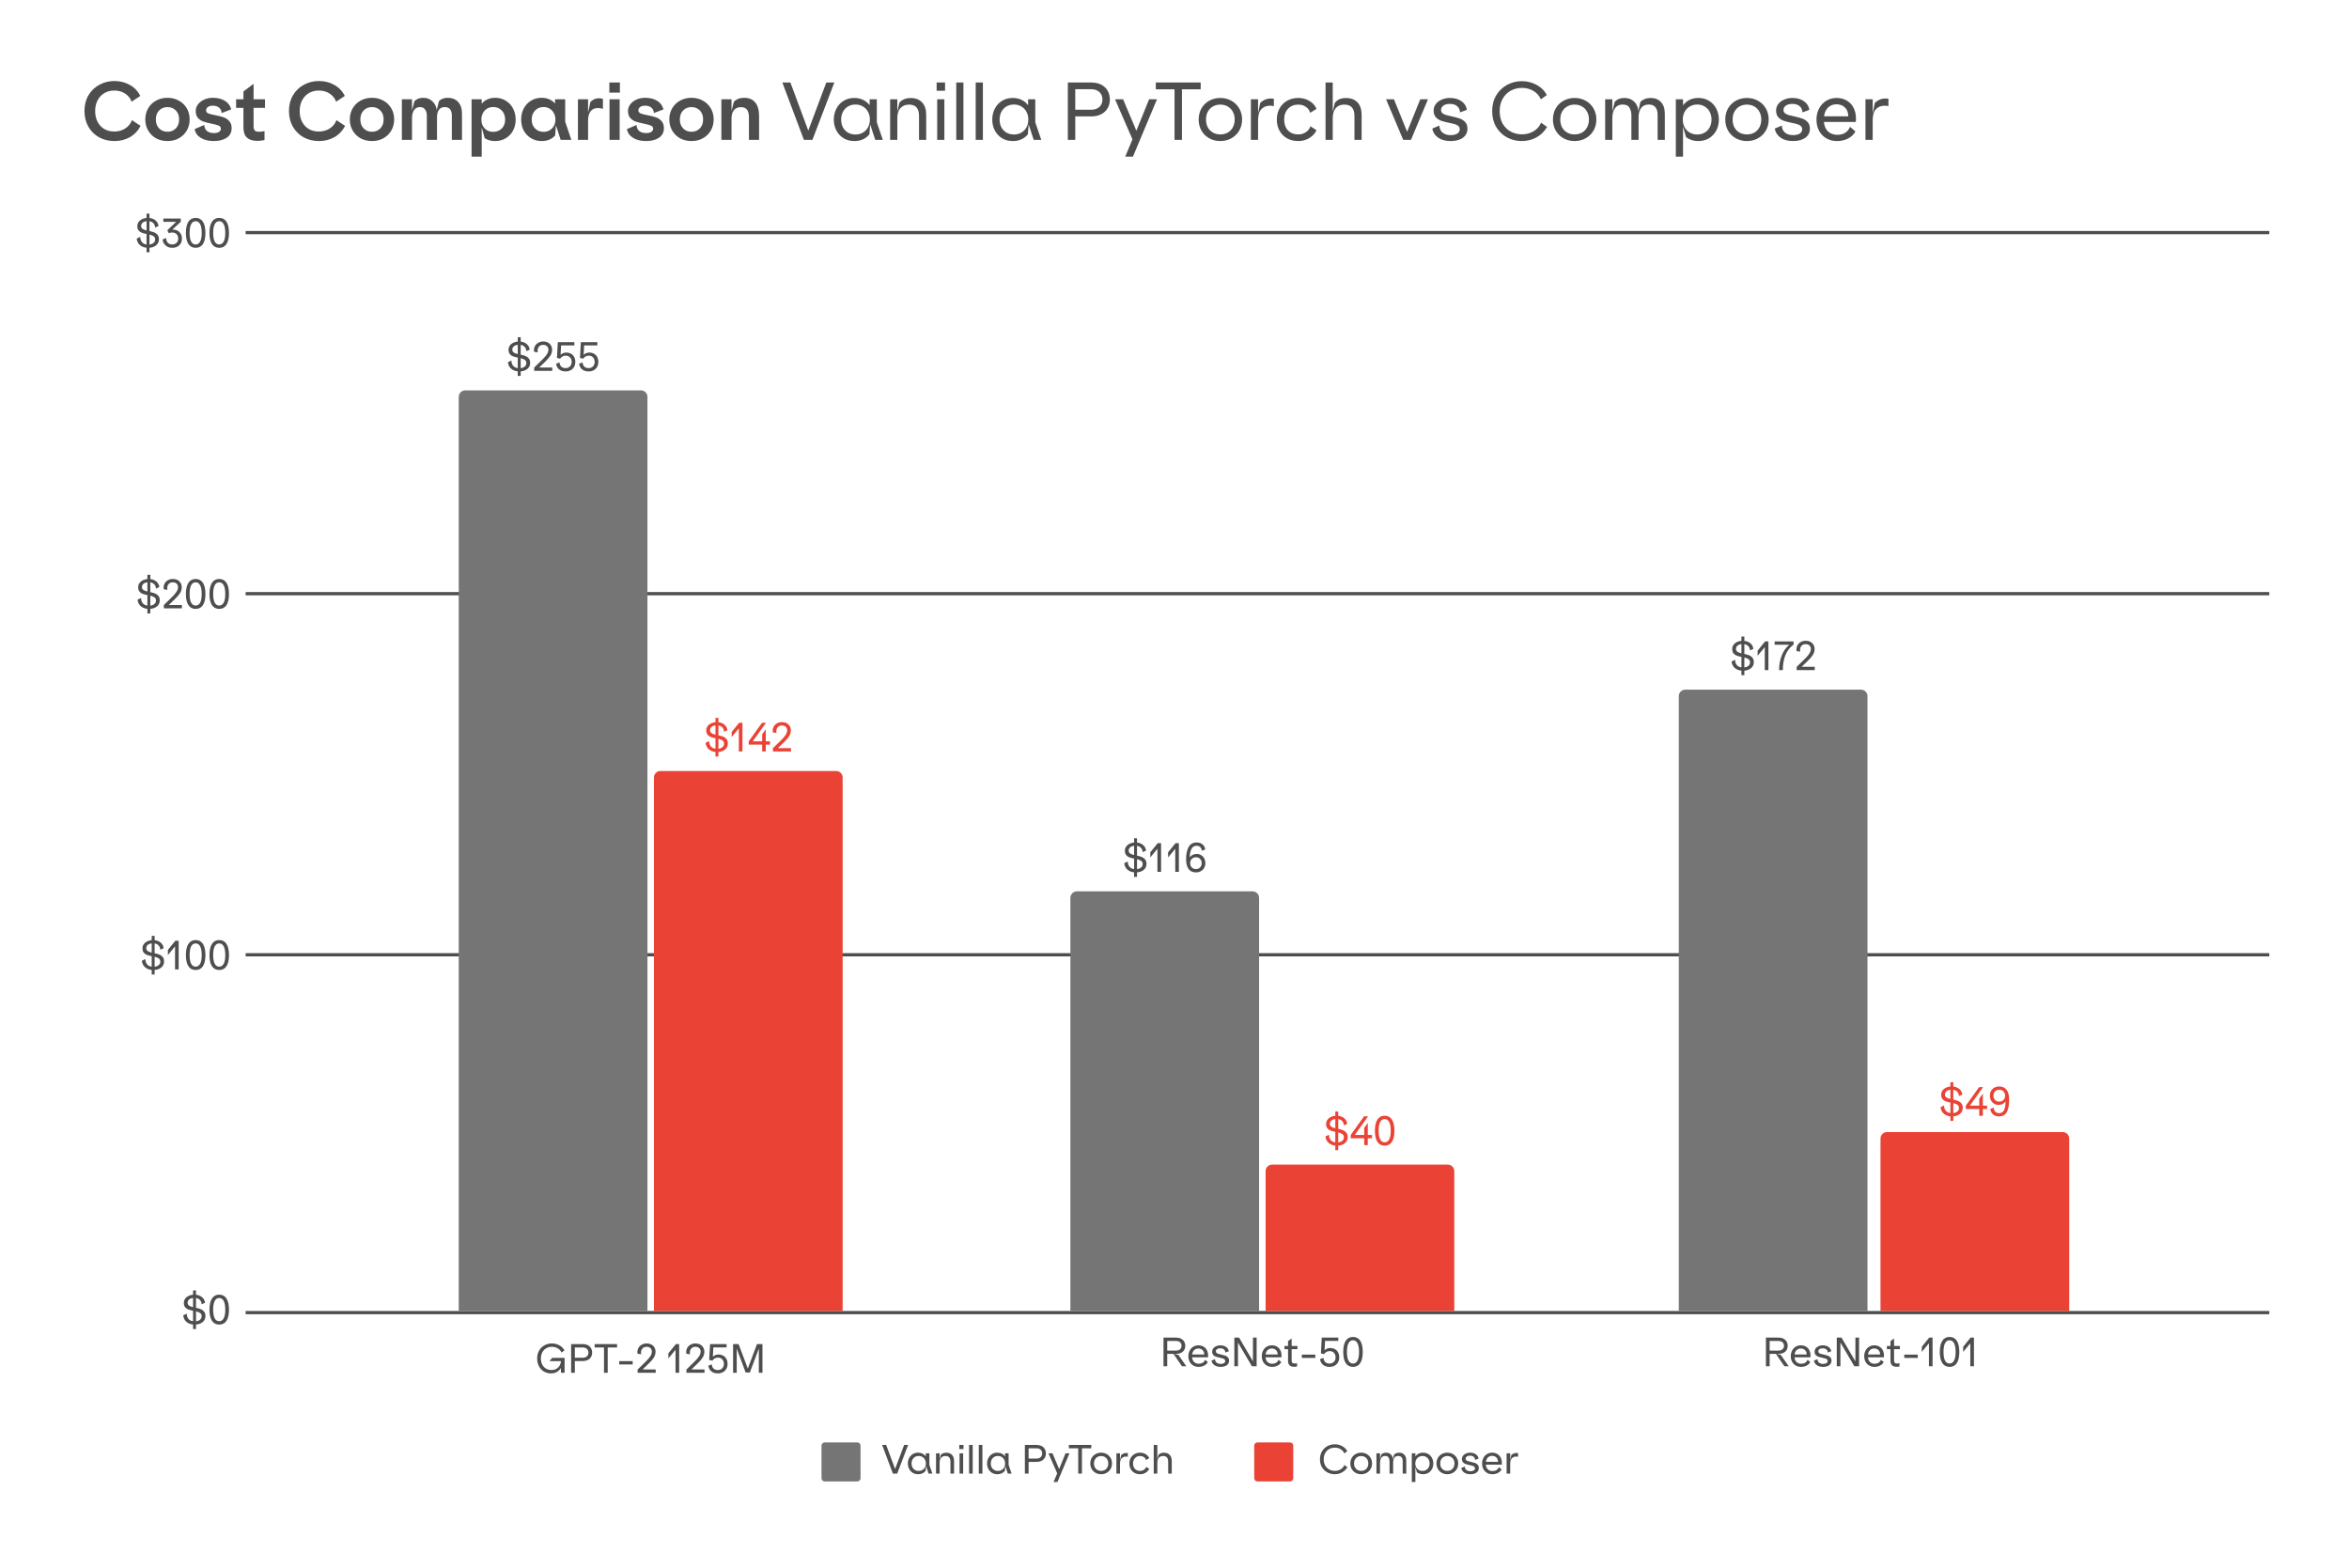 <svg width="722" height="482" viewBox="0 0 722 482" fill="none" xmlns="http://www.w3.org/2000/svg">
<path d="M75.5 293.5H697.5" stroke="#4E4E4E" stroke-miterlimit="10"/>
<path d="M75.5 182.5H697.5" stroke="#4E4E4E" stroke-miterlimit="10"/>
<path d="M75.5 71.5H697.5" stroke="#4E4E4E" stroke-miterlimit="10"/>
<path d="M252.5 444.4C252.5 443.848 252.948 443.4 253.5 443.4H263.5C264.052 443.4 264.5 443.848 264.5 444.4V454.4C264.5 454.952 264.052 455.4 263.5 455.4H253.5C252.948 455.4 252.5 454.952 252.5 454.4V444.4Z" fill="#757575"/>
<path d="M385.5 444.4C385.5 443.848 385.948 443.4 386.5 443.4H396.5C397.052 443.4 397.5 443.848 397.5 444.4V454.4C397.5 454.952 397.052 455.4 396.5 455.4H386.5C385.948 455.4 385.5 454.952 385.5 454.4V444.4Z" fill="#EA4335"/>
<path d="M35.176 24.904C36.904 24.904 38.48 25.304 39.904 26.104C41.328 26.904 42.4 28.032 43.12 29.488L40.456 31.264C40.072 30.224 39.408 29.392 38.464 28.768C37.52 28.144 36.416 27.832 35.152 27.832C34.016 27.832 33 28.088 32.104 28.6C31.224 29.112 30.528 29.848 30.016 30.808C29.504 31.752 29.248 32.864 29.248 34.144C29.248 35.392 29.496 36.496 29.992 37.456C30.488 38.4 31.176 39.136 32.056 39.664C32.952 40.176 33.968 40.432 35.104 40.432C36.384 40.432 37.512 40.12 38.488 39.496C39.48 38.872 40.168 38.016 40.552 36.928L43.216 38.704C42.432 40.192 41.336 41.344 39.928 42.16C38.536 42.96 36.944 43.36 35.152 43.36C33.424 43.36 31.856 42.976 30.448 42.208C29.056 41.424 27.96 40.336 27.16 38.944C26.36 37.536 25.96 35.928 25.96 34.12C25.96 32.296 26.368 30.688 27.184 29.296C28.016 27.888 29.136 26.808 30.544 26.056C31.952 25.288 33.496 24.904 35.176 24.904ZM51.476 30.064C52.772 30.064 53.932 30.352 54.956 30.928C55.996 31.488 56.812 32.272 57.404 33.28C57.996 34.288 58.292 35.432 58.292 36.712C58.292 37.992 57.996 39.136 57.404 40.144C56.812 41.152 55.996 41.944 54.956 42.52C53.932 43.08 52.772 43.36 51.476 43.36C50.18 43.36 49.012 43.08 47.972 42.52C46.948 41.944 46.14 41.152 45.548 40.144C44.956 39.136 44.66 37.992 44.66 36.712C44.66 35.432 44.956 34.288 45.548 33.28C46.14 32.272 46.948 31.488 47.972 30.928C49.012 30.352 50.18 30.064 51.476 30.064ZM47.9 36.712C47.9 37.864 48.236 38.784 48.908 39.472C49.58 40.16 50.436 40.504 51.476 40.504C52.516 40.504 53.372 40.16 54.044 39.472C54.716 38.784 55.052 37.864 55.052 36.712C55.052 35.56 54.716 34.64 54.044 33.952C53.372 33.264 52.516 32.92 51.476 32.92C50.436 32.92 49.58 33.264 48.908 33.952C48.236 34.64 47.9 35.56 47.9 36.712ZM65.413 30.064C66.933 30.064 68.189 30.384 69.181 31.024C70.189 31.664 70.813 32.536 71.053 33.64L68.125 34.744C68.077 34.024 67.813 33.472 67.333 33.088C66.869 32.688 66.229 32.488 65.413 32.488C64.773 32.488 64.269 32.624 63.901 32.896C63.533 33.152 63.349 33.496 63.349 33.928C63.349 34.344 63.573 34.656 64.021 34.864C64.485 35.056 65.205 35.24 66.181 35.416C67.205 35.608 68.053 35.824 68.725 36.064C69.397 36.288 69.973 36.672 70.453 37.216C70.949 37.744 71.197 38.464 71.197 39.376C71.197 40.688 70.685 41.68 69.661 42.352C68.653 43.024 67.349 43.36 65.749 43.36C64.133 43.36 62.797 43.04 61.741 42.4C60.685 41.76 60.045 40.856 59.821 39.688L62.773 38.416C62.837 39.28 63.133 39.912 63.661 40.312C64.205 40.712 64.901 40.912 65.749 40.912C66.357 40.912 66.861 40.8 67.261 40.576C67.677 40.336 67.885 40 67.885 39.568C67.885 39.12 67.661 38.8 67.213 38.608C66.765 38.416 66.037 38.216 65.029 38.008C64.037 37.816 63.213 37.608 62.557 37.384C61.901 37.16 61.333 36.792 60.853 36.28C60.389 35.752 60.157 35.032 60.157 34.12C60.157 33.352 60.397 32.664 60.877 32.056C61.357 31.432 61.997 30.944 62.797 30.592C63.597 30.24 64.469 30.064 65.413 30.064ZM77.944 25.768V30.52H81.448V33.16H77.944V38.728C77.944 39.416 78.072 39.888 78.328 40.144C78.584 40.384 79.024 40.504 79.648 40.504C80.144 40.504 80.696 40.44 81.304 40.312V43.024C81.112 43.104 80.776 43.168 80.296 43.216C79.832 43.28 79.472 43.312 79.216 43.312C77.76 43.312 76.664 42.984 75.928 42.328C75.192 41.656 74.824 40.6 74.824 39.16V33.16H72.568V30.52H74.824V28.12L77.944 25.768ZM98.035 24.904C99.763 24.904 101.339 25.304 102.763 26.104C104.187 26.904 105.259 28.032 105.979 29.488L103.315 31.264C102.931 30.224 102.267 29.392 101.323 28.768C100.379 28.144 99.275 27.832 98.011 27.832C96.875 27.832 95.859 28.088 94.963 28.6C94.083 29.112 93.387 29.848 92.875 30.808C92.363 31.752 92.107 32.864 92.107 34.144C92.107 35.392 92.355 36.496 92.851 37.456C93.347 38.4 94.035 39.136 94.915 39.664C95.811 40.176 96.827 40.432 97.963 40.432C99.243 40.432 100.371 40.12 101.347 39.496C102.339 38.872 103.027 38.016 103.411 36.928L106.075 38.704C105.291 40.192 104.195 41.344 102.787 42.16C101.395 42.96 99.803 43.36 98.011 43.36C96.283 43.36 94.715 42.976 93.307 42.208C91.915 41.424 90.819 40.336 90.019 38.944C89.219 37.536 88.819 35.928 88.819 34.12C88.819 32.296 89.227 30.688 90.043 29.296C90.875 27.888 91.995 26.808 93.403 26.056C94.811 25.288 96.355 24.904 98.035 24.904ZM114.336 30.064C115.632 30.064 116.792 30.352 117.816 30.928C118.856 31.488 119.672 32.272 120.264 33.28C120.856 34.288 121.152 35.432 121.152 36.712C121.152 37.992 120.856 39.136 120.264 40.144C119.672 41.152 118.856 41.944 117.816 42.52C116.792 43.08 115.632 43.36 114.336 43.36C113.04 43.36 111.872 43.08 110.832 42.52C109.808 41.944 109 41.152 108.408 40.144C107.816 39.136 107.52 37.992 107.52 36.712C107.52 35.432 107.816 34.288 108.408 33.28C109 32.272 109.808 31.488 110.832 30.928C111.872 30.352 113.04 30.064 114.336 30.064ZM110.76 36.712C110.76 37.864 111.096 38.784 111.768 39.472C112.44 40.16 113.296 40.504 114.336 40.504C115.376 40.504 116.232 40.16 116.904 39.472C117.576 38.784 117.912 37.864 117.912 36.712C117.912 35.56 117.576 34.64 116.904 33.952C116.232 33.264 115.376 32.92 114.336 32.92C113.296 32.92 112.44 33.264 111.768 33.952C111.096 34.64 110.76 35.56 110.76 36.712ZM131.2 35.536C131.2 34.8 131.024 34.184 130.672 33.688C130.336 33.176 129.808 32.92 129.088 32.92C128.32 32.92 127.728 33.208 127.312 33.784C126.896 34.36 126.672 35.152 126.64 36.16V43H123.52V30.52H126.64V33.952L127.384 31.072C128.104 30.4 129 30.064 130.072 30.064C131.176 30.064 132.096 30.4 132.832 31.072C133.584 31.728 134.056 32.64 134.248 33.808L134.92 31.072C135.176 30.8 135.528 30.568 135.976 30.376C136.44 30.168 136.976 30.064 137.584 30.064C138.976 30.064 140.056 30.496 140.824 31.36C141.608 32.208 142 33.424 142 35.008V43H138.88V35.512C138.88 34.648 138.696 34 138.328 33.568C137.96 33.136 137.424 32.92 136.72 32.92C135.92 32.92 135.32 33.192 134.92 33.736C134.52 34.28 134.32 35.072 134.32 36.112V43H131.2V35.536ZM152.19 43.36C150.942 43.36 149.87 43.064 148.974 42.472L148.062 39.184V48.16H144.942V30.52H148.062V31.864C149.102 30.664 150.486 30.064 152.214 30.064C153.43 30.064 154.51 30.36 155.454 30.952C156.414 31.528 157.158 32.328 157.686 33.352C158.23 34.36 158.502 35.496 158.502 36.76C158.502 38.008 158.23 39.136 157.686 40.144C157.158 41.136 156.414 41.92 155.454 42.496C154.494 43.072 153.406 43.36 152.19 43.36ZM147.966 36.76C147.966 37.512 148.126 38.176 148.446 38.752C148.766 39.312 149.198 39.752 149.742 40.072C150.302 40.376 150.918 40.528 151.59 40.528C152.662 40.528 153.542 40.184 154.23 39.496C154.918 38.792 155.262 37.88 155.262 36.76C155.262 35.624 154.918 34.696 154.23 33.976C153.542 33.256 152.662 32.896 151.59 32.896C150.918 32.896 150.302 33.056 149.742 33.376C149.198 33.696 148.766 34.152 148.446 34.744C148.126 35.32 147.966 35.992 147.966 36.76ZM173.72 37.408L175.616 43H172.328L170.864 38.464L170.648 41.608C169.64 42.776 168.256 43.36 166.496 43.36C165.28 43.36 164.192 43.072 163.232 42.496C162.272 41.92 161.52 41.136 160.976 40.144C160.448 39.136 160.184 38.008 160.184 36.76C160.184 35.496 160.448 34.36 160.976 33.352C161.52 32.328 162.264 31.528 163.208 30.952C164.168 30.36 165.256 30.064 166.472 30.064C168.168 30.064 169.544 30.648 170.6 31.816V30.52H173.72V37.408ZM163.424 36.76C163.424 37.88 163.768 38.792 164.456 39.496C165.144 40.184 166.016 40.528 167.072 40.528C167.744 40.528 168.352 40.376 168.896 40.072C169.456 39.752 169.896 39.312 170.216 38.752C170.552 38.176 170.72 37.512 170.72 36.76C170.72 35.992 170.552 35.32 170.216 34.744C169.896 34.152 169.456 33.696 168.896 33.376C168.352 33.056 167.744 32.896 167.072 32.896C166.016 32.896 165.144 33.256 164.456 33.976C163.768 34.696 163.424 35.624 163.424 36.76ZM180.758 30.52V34.624L181.454 31.36C181.726 31.056 182.086 30.792 182.534 30.568C182.982 30.328 183.494 30.208 184.07 30.208C184.566 30.208 184.982 30.272 185.318 30.4V33.448C184.774 33.288 184.238 33.208 183.71 33.208C182.798 33.208 182.078 33.536 181.55 34.192C181.022 34.848 180.758 35.776 180.758 36.976V43H177.638V30.52H180.758ZM190.461 30.52V43H187.341V30.52H190.461ZM187.293 25.36H190.533V28.48H187.293V25.36ZM198.28 30.064C199.8 30.064 201.056 30.384 202.048 31.024C203.056 31.664 203.68 32.536 203.92 33.64L200.992 34.744C200.944 34.024 200.68 33.472 200.2 33.088C199.736 32.688 199.096 32.488 198.28 32.488C197.64 32.488 197.136 32.624 196.768 32.896C196.4 33.152 196.216 33.496 196.216 33.928C196.216 34.344 196.44 34.656 196.888 34.864C197.352 35.056 198.072 35.24 199.048 35.416C200.072 35.608 200.92 35.824 201.592 36.064C202.264 36.288 202.84 36.672 203.32 37.216C203.816 37.744 204.064 38.464 204.064 39.376C204.064 40.688 203.552 41.68 202.528 42.352C201.52 43.024 200.216 43.36 198.616 43.36C197 43.36 195.664 43.04 194.608 42.4C193.552 41.76 192.912 40.856 192.688 39.688L195.64 38.416C195.704 39.28 196 39.912 196.528 40.312C197.072 40.712 197.768 40.912 198.616 40.912C199.224 40.912 199.728 40.8 200.128 40.576C200.544 40.336 200.752 40 200.752 39.568C200.752 39.12 200.528 38.8 200.08 38.608C199.632 38.416 198.904 38.216 197.896 38.008C196.904 37.816 196.08 37.608 195.424 37.384C194.768 37.16 194.2 36.792 193.72 36.28C193.256 35.752 193.024 35.032 193.024 34.12C193.024 33.352 193.264 32.664 193.744 32.056C194.224 31.432 194.864 30.944 195.664 30.592C196.464 30.24 197.336 30.064 198.28 30.064ZM212.539 30.064C213.835 30.064 214.995 30.352 216.019 30.928C217.059 31.488 217.875 32.272 218.467 33.28C219.059 34.288 219.355 35.432 219.355 36.712C219.355 37.992 219.059 39.136 218.467 40.144C217.875 41.152 217.059 41.944 216.019 42.52C214.995 43.08 213.835 43.36 212.539 43.36C211.243 43.36 210.075 43.08 209.035 42.52C208.011 41.944 207.203 41.152 206.611 40.144C206.019 39.136 205.723 37.992 205.723 36.712C205.723 35.432 206.019 34.288 206.611 33.28C207.203 32.272 208.011 31.488 209.035 30.928C210.075 30.352 211.243 30.064 212.539 30.064ZM208.963 36.712C208.963 37.864 209.299 38.784 209.971 39.472C210.643 40.16 211.499 40.504 212.539 40.504C213.579 40.504 214.435 40.16 215.107 39.472C215.779 38.784 216.115 37.864 216.115 36.712C216.115 35.56 215.779 34.64 215.107 33.952C214.435 33.264 213.579 32.92 212.539 32.92C211.499 32.92 210.643 33.264 209.971 33.952C209.299 34.64 208.963 35.56 208.963 36.712ZM224.844 30.52V34.144L225.54 31.312C226.324 30.48 227.388 30.064 228.732 30.064C230.22 30.064 231.356 30.544 232.14 31.504C232.924 32.464 233.316 33.856 233.316 35.68V43H230.196V36.136C230.196 35.016 229.996 34.208 229.596 33.712C229.212 33.2 228.588 32.944 227.724 32.944C226.812 32.944 226.1 33.248 225.588 33.856C225.092 34.464 224.844 35.312 224.844 36.4V43H221.724V30.52H224.844ZM242.939 25.36L248.435 40.144L253.979 25.36H256.451L249.707 43H247.091L240.467 25.36H242.939ZM269.505 37.6L271.353 43H269.025L267.465 38.248L267.225 41.296C266.713 41.936 266.065 42.44 265.281 42.808C264.513 43.176 263.617 43.36 262.593 43.36C261.345 43.36 260.241 43.072 259.281 42.496C258.337 41.904 257.601 41.112 257.073 40.12C256.545 39.112 256.281 37.992 256.281 36.76C256.281 35.528 256.545 34.408 257.073 33.4C257.601 32.376 258.337 31.576 259.281 31C260.241 30.408 261.345 30.112 262.593 30.112C263.617 30.112 264.521 30.312 265.305 30.712C266.105 31.096 266.769 31.64 267.297 32.344V30.52H269.505V37.6ZM258.537 36.76C258.537 37.624 258.713 38.408 259.065 39.112C259.433 39.8 259.945 40.344 260.601 40.744C261.273 41.144 262.057 41.344 262.953 41.344C263.817 41.344 264.585 41.144 265.257 40.744C265.929 40.344 266.449 39.8 266.817 39.112C267.185 38.408 267.369 37.624 267.369 36.76C267.369 35.896 267.185 35.112 266.817 34.408C266.449 33.704 265.929 33.152 265.257 32.752C264.585 32.336 263.817 32.128 262.953 32.128C262.057 32.128 261.273 32.336 260.601 32.752C259.945 33.152 259.433 33.704 259.065 34.408C258.713 35.112 258.537 35.896 258.537 36.76ZM275.804 30.52V34.312L276.452 31.528C277.284 30.6 278.444 30.136 279.932 30.136C281.436 30.136 282.604 30.592 283.436 31.504C284.268 32.4 284.684 33.664 284.684 35.296V43H282.476V35.632C282.476 33.312 281.46 32.152 279.428 32.152C278.292 32.152 277.404 32.512 276.764 33.232C276.124 33.952 275.804 34.968 275.804 36.28V43H273.596V30.52H275.804ZM290.265 30.52V43H288.057V30.52H290.265ZM287.889 25.36H290.481V27.904H287.889V25.36ZM296.127 25.36V43H293.919V25.36H296.127ZM302.103 25.36V43H299.895V25.36H302.103ZM318.208 37.6L320.056 43H317.728L316.168 38.248L315.928 41.296C315.416 41.936 314.768 42.44 313.984 42.808C313.216 43.176 312.32 43.36 311.296 43.36C310.048 43.36 308.944 43.072 307.984 42.496C307.04 41.904 306.304 41.112 305.776 40.12C305.248 39.112 304.984 37.992 304.984 36.76C304.984 35.528 305.248 34.408 305.776 33.4C306.304 32.376 307.04 31.576 307.984 31C308.944 30.408 310.048 30.112 311.296 30.112C312.32 30.112 313.224 30.312 314.008 30.712C314.808 31.096 315.472 31.64 316 32.344V30.52H318.208V37.6ZM307.24 36.76C307.24 37.624 307.416 38.408 307.768 39.112C308.136 39.8 308.648 40.344 309.304 40.744C309.976 41.144 310.76 41.344 311.656 41.344C312.52 41.344 313.288 41.144 313.96 40.744C314.632 40.344 315.152 39.8 315.52 39.112C315.888 38.408 316.072 37.624 316.072 36.76C316.072 35.896 315.888 35.112 315.52 34.408C315.152 33.704 314.632 33.152 313.96 32.752C313.288 32.336 312.52 32.128 311.656 32.128C310.76 32.128 309.976 32.336 309.304 32.752C308.648 33.152 308.136 33.704 307.768 34.408C307.416 35.112 307.24 35.896 307.24 36.76ZM328.216 25.36H335.368C336.552 25.36 337.576 25.576 338.44 26.008C339.304 26.44 339.968 27.056 340.432 27.856C340.896 28.64 341.128 29.552 341.128 30.592C341.128 31.68 340.872 32.616 340.36 33.4C339.864 34.184 339.192 34.776 338.344 35.176C337.496 35.576 336.552 35.776 335.512 35.776H330.496V43H328.216V25.36ZM335.368 33.736C336.424 33.736 337.264 33.456 337.888 32.896C338.528 32.32 338.848 31.552 338.848 30.592C338.848 29.648 338.544 28.888 337.936 28.312C337.328 27.72 336.488 27.424 335.416 27.424H330.496V33.736H335.368ZM345.2 30.52L349.28 40.192L353.192 30.52H355.616L348.224 48.16H345.848L348.08 42.832L342.728 30.52H345.2ZM369.05 25.36V27.448H363.29V43H361.01V27.448H355.25V25.36H369.05ZM375.077 30.112C376.325 30.112 377.453 30.392 378.461 30.952C379.485 31.512 380.293 32.296 380.885 33.304C381.477 34.312 381.773 35.456 381.773 36.736C381.773 38.016 381.477 39.16 380.885 40.168C380.293 41.176 379.485 41.96 378.461 42.52C377.453 43.08 376.325 43.36 375.077 43.36C373.845 43.36 372.717 43.08 371.693 42.52C370.685 41.96 369.885 41.176 369.293 40.168C368.717 39.16 368.429 38.016 368.429 36.736C368.429 35.456 368.717 34.312 369.293 33.304C369.885 32.296 370.685 31.512 371.693 30.952C372.717 30.392 373.845 30.112 375.077 30.112ZM370.685 36.736C370.685 37.648 370.869 38.456 371.237 39.16C371.621 39.848 372.149 40.384 372.821 40.768C373.493 41.136 374.245 41.32 375.077 41.32C375.925 41.32 376.685 41.136 377.357 40.768C378.029 40.384 378.549 39.848 378.917 39.16C379.301 38.456 379.493 37.648 379.493 36.736C379.493 35.824 379.301 35.024 378.917 34.336C378.549 33.648 378.029 33.112 377.357 32.728C376.685 32.344 375.925 32.152 375.077 32.152C374.229 32.152 373.469 32.344 372.797 32.728C372.141 33.112 371.621 33.648 371.237 34.336C370.869 35.024 370.685 35.824 370.685 36.736ZM386.687 30.52V34.84L387.335 31.648C387.687 31.28 388.143 30.96 388.703 30.688C389.263 30.416 389.911 30.28 390.647 30.28C390.967 30.28 391.263 30.312 391.535 30.376V32.632C391.151 32.536 390.775 32.488 390.407 32.488C389.271 32.488 388.367 32.848 387.695 33.568C387.023 34.288 386.687 35.416 386.687 36.952V43H384.479V30.52H386.687ZM399.053 30.112C400.333 30.112 401.485 30.424 402.509 31.048C403.533 31.672 404.245 32.48 404.645 33.472L402.701 34.672C402.477 33.888 402.029 33.272 401.357 32.824C400.685 32.376 399.917 32.152 399.053 32.152C397.757 32.152 396.709 32.576 395.909 33.424C395.109 34.256 394.709 35.36 394.709 36.736C394.709 38.128 395.093 39.24 395.861 40.072C396.645 40.904 397.709 41.32 399.053 41.32C399.917 41.32 400.693 41.088 401.381 40.624C402.085 40.144 402.549 39.544 402.773 38.824L404.645 40.024C404.213 41 403.485 41.8 402.461 42.424C401.437 43.048 400.301 43.36 399.053 43.36C397.773 43.36 396.629 43.088 395.621 42.544C394.629 41.984 393.853 41.208 393.293 40.216C392.733 39.208 392.453 38.048 392.453 36.736C392.453 35.456 392.733 34.312 393.293 33.304C393.869 32.296 394.653 31.512 395.645 30.952C396.653 30.392 397.789 30.112 399.053 30.112ZM413.715 30.136C415.251 30.136 416.435 30.592 417.267 31.504C418.099 32.4 418.515 33.664 418.515 35.296V43H416.307V35.632C416.307 33.312 415.267 32.152 413.187 32.152C412.083 32.152 411.211 32.512 410.571 33.232C409.947 33.952 409.635 34.968 409.635 36.28V43H407.427V25.36H409.635V34.288L410.283 31.6C410.635 31.152 411.075 30.8 411.603 30.544C412.131 30.272 412.835 30.136 413.715 30.136ZM428.449 30.52L432.505 40.504L436.537 30.52H438.913L433.681 43H431.305L426.025 30.52H428.449ZM445.64 30.112C447.08 30.112 448.272 30.448 449.216 31.12C450.16 31.776 450.712 32.656 450.872 33.76L448.76 34.552C448.712 33.736 448.416 33.096 447.872 32.632C447.328 32.168 446.584 31.936 445.64 31.936C444.808 31.936 444.144 32.112 443.648 32.464C443.168 32.816 442.928 33.264 442.928 33.808C442.928 34.208 443.072 34.536 443.36 34.792C443.648 35.032 444 35.216 444.416 35.344C444.848 35.472 445.448 35.616 446.216 35.776C447.256 36 448.088 36.224 448.712 36.448C449.352 36.672 449.896 37.032 450.344 37.528C450.808 38.024 451.04 38.696 451.04 39.544C451.04 40.744 450.568 41.68 449.624 42.352C448.696 43.024 447.44 43.36 445.856 43.36C444.288 43.36 443.008 43.008 442.016 42.304C441.024 41.6 440.432 40.672 440.24 39.52L442.4 38.608C442.448 39.536 442.776 40.256 443.384 40.768C444.008 41.28 444.832 41.536 445.856 41.536C446.704 41.536 447.384 41.384 447.896 41.08C448.408 40.776 448.664 40.312 448.664 39.688C448.664 39.288 448.52 38.968 448.232 38.728C447.96 38.488 447.608 38.304 447.176 38.176C446.76 38.048 446.184 37.912 445.448 37.768C444.44 37.56 443.616 37.344 442.976 37.12C442.336 36.896 441.784 36.536 441.32 36.04C440.872 35.528 440.648 34.832 440.648 33.952C440.648 33.232 440.872 32.576 441.32 31.984C441.768 31.392 442.376 30.936 443.144 30.616C443.912 30.28 444.744 30.112 445.64 30.112ZM467.763 24.952C469.395 24.952 470.899 25.328 472.275 26.08C473.667 26.816 474.723 27.864 475.443 29.224L473.619 30.544C473.123 29.424 472.355 28.56 471.315 27.952C470.275 27.328 469.107 27.016 467.811 27.016C466.563 27.016 465.419 27.296 464.379 27.856C463.339 28.416 462.507 29.24 461.883 30.328C461.259 31.4 460.947 32.68 460.947 34.168C460.947 35.64 461.251 36.92 461.859 38.008C462.483 39.08 463.315 39.896 464.355 40.456C465.395 41.016 466.539 41.296 467.787 41.296C469.115 41.296 470.307 40.984 471.363 40.36C472.419 39.736 473.187 38.856 473.667 37.72L475.515 39.016C474.731 40.376 473.659 41.44 472.299 42.208C470.939 42.976 469.411 43.36 467.715 43.36C466.083 43.36 464.571 42.984 463.179 42.232C461.803 41.48 460.699 40.408 459.867 39.016C459.051 37.624 458.643 36 458.643 34.144C458.643 32.304 459.059 30.688 459.891 29.296C460.739 27.888 461.859 26.816 463.251 26.08C464.643 25.328 466.147 24.952 467.763 24.952ZM483.968 30.112C485.216 30.112 486.344 30.392 487.352 30.952C488.376 31.512 489.184 32.296 489.776 33.304C490.368 34.312 490.664 35.456 490.664 36.736C490.664 38.016 490.368 39.16 489.776 40.168C489.184 41.176 488.376 41.96 487.352 42.52C486.344 43.08 485.216 43.36 483.968 43.36C482.736 43.36 481.608 43.08 480.584 42.52C479.576 41.96 478.776 41.176 478.184 40.168C477.608 39.16 477.32 38.016 477.32 36.736C477.32 35.456 477.608 34.312 478.184 33.304C478.776 32.296 479.576 31.512 480.584 30.952C481.608 30.392 482.736 30.112 483.968 30.112ZM479.576 36.736C479.576 37.648 479.76 38.456 480.128 39.16C480.512 39.848 481.04 40.384 481.712 40.768C482.384 41.136 483.136 41.32 483.968 41.32C484.816 41.32 485.576 41.136 486.248 40.768C486.92 40.384 487.44 39.848 487.808 39.16C488.192 38.456 488.384 37.648 488.384 36.736C488.384 35.824 488.192 35.024 487.808 34.336C487.44 33.648 486.92 33.112 486.248 32.728C485.576 32.344 484.816 32.152 483.968 32.152C483.12 32.152 482.36 32.344 481.688 32.728C481.032 33.112 480.512 33.648 480.128 34.336C479.76 35.024 479.576 35.824 479.576 36.736ZM501.433 35.416C501.433 34.632 501.249 33.888 500.881 33.184C500.513 32.48 499.793 32.128 498.721 32.128C497.729 32.128 496.961 32.496 496.417 33.232C495.873 33.968 495.593 34.968 495.577 36.232V43H493.369V30.52H495.577V34.216L496.297 31.312C497.049 30.512 498.049 30.112 499.297 30.112C500.513 30.112 501.505 30.488 502.273 31.24C503.057 31.976 503.489 32.936 503.569 34.12L504.193 31.312C505.025 30.512 506.073 30.112 507.337 30.112C508.681 30.112 509.745 30.536 510.529 31.384C511.313 32.216 511.705 33.4 511.705 34.936V43H509.497V35.368C509.497 34.28 509.265 33.472 508.801 32.944C508.337 32.4 507.665 32.128 506.785 32.128C505.761 32.128 504.977 32.48 504.433 33.184C503.905 33.872 503.641 34.832 503.641 36.064V43H501.433V35.416ZM522.008 43.36C521.192 43.36 520.464 43.24 519.824 43C519.2 42.776 518.672 42.504 518.24 42.184L517.304 38.92V48.16H515.096V30.52H517.304V32.368C517.832 31.664 518.488 31.112 519.272 30.712C520.072 30.312 520.984 30.112 522.008 30.112C523.256 30.112 524.352 30.408 525.296 31C526.256 31.576 527 32.376 527.528 33.4C528.056 34.408 528.32 35.528 528.32 36.76C528.32 37.992 528.056 39.112 527.528 40.12C527 41.112 526.256 41.904 525.296 42.496C524.352 43.072 523.256 43.36 522.008 43.36ZM517.232 36.76C517.232 37.624 517.416 38.408 517.784 39.112C518.152 39.8 518.672 40.344 519.344 40.744C520.016 41.144 520.784 41.344 521.648 41.344C522.544 41.344 523.32 41.144 523.976 40.744C524.648 40.344 525.16 39.8 525.512 39.112C525.88 38.408 526.064 37.624 526.064 36.76C526.064 35.896 525.88 35.112 525.512 34.408C525.16 33.704 524.648 33.152 523.976 32.752C523.32 32.336 522.544 32.128 521.648 32.128C520.784 32.128 520.016 32.336 519.344 32.752C518.672 33.152 518.152 33.704 517.784 34.408C517.416 35.112 517.232 35.896 517.232 36.76ZM536.937 30.112C538.185 30.112 539.313 30.392 540.321 30.952C541.345 31.512 542.153 32.296 542.745 33.304C543.337 34.312 543.633 35.456 543.633 36.736C543.633 38.016 543.337 39.16 542.745 40.168C542.153 41.176 541.345 41.96 540.321 42.52C539.313 43.08 538.185 43.36 536.937 43.36C535.705 43.36 534.577 43.08 533.553 42.52C532.545 41.96 531.745 41.176 531.153 40.168C530.577 39.16 530.289 38.016 530.289 36.736C530.289 35.456 530.577 34.312 531.153 33.304C531.745 32.296 532.545 31.512 533.553 30.952C534.577 30.392 535.705 30.112 536.937 30.112ZM532.545 36.736C532.545 37.648 532.729 38.456 533.097 39.16C533.481 39.848 534.009 40.384 534.681 40.768C535.353 41.136 536.105 41.32 536.937 41.32C537.785 41.32 538.545 41.136 539.217 40.768C539.889 40.384 540.409 39.848 540.777 39.16C541.161 38.456 541.353 37.648 541.353 36.736C541.353 35.824 541.161 35.024 540.777 34.336C540.409 33.648 539.889 33.112 539.217 32.728C538.545 32.344 537.785 32.152 536.937 32.152C536.089 32.152 535.329 32.344 534.657 32.728C534.001 33.112 533.481 33.648 533.097 34.336C532.729 35.024 532.545 35.824 532.545 36.736ZM550.898 30.112C552.338 30.112 553.53 30.448 554.474 31.12C555.418 31.776 555.97 32.656 556.13 33.76L554.018 34.552C553.97 33.736 553.674 33.096 553.13 32.632C552.586 32.168 551.842 31.936 550.898 31.936C550.066 31.936 549.402 32.112 548.906 32.464C548.426 32.816 548.186 33.264 548.186 33.808C548.186 34.208 548.33 34.536 548.618 34.792C548.906 35.032 549.258 35.216 549.674 35.344C550.106 35.472 550.706 35.616 551.474 35.776C552.514 36 553.346 36.224 553.97 36.448C554.61 36.672 555.154 37.032 555.602 37.528C556.066 38.024 556.298 38.696 556.298 39.544C556.298 40.744 555.826 41.68 554.882 42.352C553.954 43.024 552.698 43.36 551.114 43.36C549.546 43.36 548.266 43.008 547.274 42.304C546.282 41.6 545.69 40.672 545.498 39.52L547.658 38.608C547.706 39.536 548.034 40.256 548.642 40.768C549.266 41.28 550.09 41.536 551.114 41.536C551.962 41.536 552.642 41.384 553.154 41.08C553.666 40.776 553.922 40.312 553.922 39.688C553.922 39.288 553.778 38.968 553.49 38.728C553.218 38.488 552.866 38.304 552.434 38.176C552.018 38.048 551.442 37.912 550.706 37.768C549.698 37.56 548.874 37.344 548.234 37.12C547.594 36.896 547.042 36.536 546.578 36.04C546.13 35.528 545.906 34.832 545.906 33.952C545.906 33.232 546.13 32.576 546.578 31.984C547.026 31.392 547.634 30.936 548.402 30.616C549.17 30.28 550.002 30.112 550.898 30.112ZM564.488 30.112C565.704 30.112 566.76 30.384 567.656 30.928C568.568 31.456 569.264 32.208 569.744 33.184C570.224 34.16 570.464 35.28 570.464 36.544C570.464 36.944 570.448 37.256 570.416 37.48H560.6C560.728 38.76 561.16 39.744 561.896 40.432C562.648 41.104 563.584 41.44 564.704 41.44C566.624 41.44 567.936 40.624 568.64 38.992L570.296 40.408C569.752 41.384 568.976 42.12 567.968 42.616C566.96 43.112 565.856 43.36 564.656 43.36C563.408 43.36 562.304 43.08 561.344 42.52C560.384 41.96 559.64 41.184 559.112 40.192C558.584 39.2 558.32 38.064 558.32 36.784C558.32 35.52 558.584 34.384 559.112 33.376C559.64 32.352 560.376 31.552 561.32 30.976C562.264 30.4 563.32 30.112 564.488 30.112ZM568.088 35.752C568.088 34.616 567.752 33.72 567.08 33.064C566.424 32.392 565.544 32.056 564.44 32.056C563.464 32.056 562.624 32.376 561.92 33.016C561.232 33.656 560.808 34.568 560.648 35.752H568.088ZM575.593 30.52V34.84L576.241 31.648C576.593 31.28 577.049 30.96 577.609 30.688C578.169 30.416 578.817 30.28 579.553 30.28C579.873 30.28 580.169 30.312 580.441 30.376V32.632C580.057 32.536 579.681 32.488 579.313 32.488C578.177 32.488 577.273 32.848 576.601 33.568C575.929 34.288 575.593 35.416 575.593 36.952V43H573.385V30.52H575.593Z" fill="#4E4E4E"/>
<path d="M45.946 65.68V67C46.482 67.056 46.954 67.204 47.362 67.444C47.77 67.676 48.09 67.972 48.322 68.332C48.554 68.692 48.686 69.076 48.718 69.484L47.662 69.94C47.662 69.436 47.51 69.012 47.206 68.668C46.902 68.316 46.482 68.096 45.946 68.008V71.02C46.546 71.148 47.046 71.292 47.446 71.452C47.846 71.612 48.178 71.86 48.442 72.196C48.714 72.532 48.85 72.984 48.85 73.552C48.85 74.296 48.582 74.9 48.046 75.364C47.51 75.828 46.81 76.096 45.946 76.168V77.56H45.046V76.156C44.198 76.076 43.502 75.788 42.958 75.292C42.414 74.796 42.102 74.148 42.022 73.348L43.102 72.808C43.102 73.456 43.27 73.992 43.606 74.416C43.942 74.832 44.422 75.08 45.046 75.16V71.932C44.454 71.812 43.962 71.68 43.57 71.536C43.186 71.392 42.862 71.16 42.598 70.84C42.342 70.52 42.214 70.084 42.214 69.532C42.214 69.052 42.338 68.628 42.586 68.26C42.842 67.892 43.186 67.6 43.618 67.384C44.05 67.168 44.526 67.036 45.046 66.988V65.68H45.946ZM43.378 69.46C43.378 69.852 43.522 70.148 43.81 70.348C44.098 70.548 44.51 70.712 45.046 70.84V67.996C44.542 68.052 44.138 68.208 43.834 68.464C43.53 68.72 43.378 69.052 43.378 69.46ZM45.946 75.172C46.474 75.108 46.894 74.94 47.206 74.668C47.526 74.388 47.686 74.036 47.686 73.612C47.686 73.18 47.534 72.856 47.23 72.64C46.934 72.416 46.506 72.24 45.946 72.112V75.172ZM55.569 67.18V68.176L52.941 70.6C53.005 70.592 53.101 70.588 53.229 70.588C53.741 70.588 54.201 70.704 54.609 70.936C55.017 71.168 55.337 71.492 55.569 71.908C55.801 72.324 55.917 72.8 55.917 73.336C55.917 73.904 55.793 74.404 55.545 74.836C55.297 75.26 54.945 75.592 54.489 75.832C54.041 76.064 53.517 76.18 52.917 76.18C52.389 76.18 51.909 76.072 51.477 75.856C51.053 75.64 50.709 75.34 50.445 74.956C50.181 74.572 50.021 74.132 49.965 73.636L51.045 73.132C51.061 73.74 51.233 74.228 51.561 74.596C51.897 74.964 52.349 75.148 52.917 75.148C53.477 75.148 53.925 74.984 54.261 74.656C54.605 74.32 54.777 73.884 54.777 73.348C54.777 72.772 54.609 72.316 54.273 71.98C53.945 71.644 53.477 71.476 52.869 71.476C52.485 71.476 52.153 71.548 51.873 71.692L51.429 70.78L54.153 68.188H50.205V67.18H55.569ZM60.14 66.976C61.116 66.976 61.86 67.372 62.372 68.164C62.884 68.948 63.14 70.092 63.14 71.596C63.14 73.092 62.884 74.232 62.372 75.016C61.86 75.792 61.116 76.18 60.14 76.18C59.164 76.18 58.42 75.792 57.908 75.016C57.396 74.232 57.14 73.092 57.14 71.596C57.14 70.092 57.396 68.948 57.908 68.164C58.42 67.372 59.164 66.976 60.14 66.976ZM58.28 71.596C58.28 72.764 58.436 73.648 58.748 74.248C59.06 74.848 59.524 75.148 60.14 75.148C60.748 75.148 61.208 74.848 61.52 74.248C61.84 73.648 62 72.764 62 71.596C62 70.42 61.84 69.528 61.52 68.92C61.208 68.312 60.748 68.008 60.14 68.008C59.524 68.008 59.06 68.312 58.748 68.92C58.436 69.52 58.28 70.412 58.28 71.596ZM67.382 66.976C68.358 66.976 69.102 67.372 69.614 68.164C70.126 68.948 70.382 70.092 70.382 71.596C70.382 73.092 70.126 74.232 69.614 75.016C69.102 75.792 68.358 76.18 67.382 76.18C66.406 76.18 65.662 75.792 65.15 75.016C64.638 74.232 64.382 73.092 64.382 71.596C64.382 70.092 64.638 68.948 65.15 68.164C65.662 67.372 66.406 66.976 67.382 66.976ZM65.522 71.596C65.522 72.764 65.678 73.648 65.99 74.248C66.302 74.848 66.766 75.148 67.382 75.148C67.99 75.148 68.45 74.848 68.762 74.248C69.082 73.648 69.242 72.764 69.242 71.596C69.242 70.42 69.082 69.528 68.762 68.92C68.45 68.312 67.99 68.008 67.382 68.008C66.766 68.008 66.302 68.312 65.99 68.92C65.678 69.52 65.522 70.412 65.522 71.596Z" fill="#4E4E4E"/>
<path d="M46.204 176.68V178C46.74 178.056 47.212 178.204 47.62 178.444C48.028 178.676 48.348 178.972 48.58 179.332C48.812 179.692 48.944 180.076 48.976 180.484L47.92 180.94C47.92 180.436 47.768 180.012 47.464 179.668C47.16 179.316 46.74 179.096 46.204 179.008V182.02C46.804 182.148 47.304 182.292 47.704 182.452C48.104 182.612 48.436 182.86 48.7 183.196C48.972 183.532 49.108 183.984 49.108 184.552C49.108 185.296 48.84 185.9 48.304 186.364C47.768 186.828 47.068 187.096 46.204 187.168V188.56H45.304V187.156C44.456 187.076 43.76 186.788 43.216 186.292C42.672 185.796 42.36 185.148 42.28 184.348L43.36 183.808C43.36 184.456 43.528 184.992 43.864 185.416C44.2 185.832 44.68 186.08 45.304 186.16V182.932C44.712 182.812 44.22 182.68 43.828 182.536C43.444 182.392 43.12 182.16 42.856 181.84C42.6 181.52 42.472 181.084 42.472 180.532C42.472 180.052 42.596 179.628 42.844 179.26C43.1 178.892 43.444 178.6 43.876 178.384C44.308 178.168 44.784 178.036 45.304 177.988V176.68H46.204ZM43.636 180.46C43.636 180.852 43.78 181.148 44.068 181.348C44.356 181.548 44.768 181.712 45.304 181.84V178.996C44.8 179.052 44.396 179.208 44.092 179.464C43.788 179.72 43.636 180.052 43.636 180.46ZM46.204 186.172C46.732 186.108 47.152 185.94 47.464 185.668C47.784 185.388 47.944 185.036 47.944 184.612C47.944 184.18 47.792 183.856 47.488 183.64C47.192 183.416 46.764 183.24 46.204 183.112V186.172ZM53.151 177.976C53.679 177.976 54.147 178.084 54.555 178.3C54.971 178.516 55.291 178.82 55.515 179.212C55.747 179.596 55.863 180.032 55.863 180.52C55.863 181.152 55.687 181.752 55.335 182.32C54.983 182.88 54.467 183.484 53.787 184.132L51.879 185.98H55.911V187H50.355V185.992L52.791 183.616C53.399 183.024 53.871 182.48 54.207 181.984C54.551 181.48 54.723 180.984 54.723 180.496C54.723 180.048 54.579 179.688 54.291 179.416C54.003 179.144 53.611 179.008 53.115 179.008C52.579 179.008 52.159 179.176 51.855 179.512C51.551 179.84 51.399 180.268 51.399 180.796C51.399 180.964 51.411 181.14 51.435 181.324L50.319 181.132C50.295 180.964 50.283 180.8 50.283 180.64C50.283 180.152 50.403 179.704 50.643 179.296C50.883 178.888 51.219 178.568 51.651 178.336C52.091 178.096 52.591 177.976 53.151 177.976ZM60.14 177.976C61.116 177.976 61.86 178.372 62.372 179.164C62.884 179.948 63.14 181.092 63.14 182.596C63.14 184.092 62.884 185.232 62.372 186.016C61.86 186.792 61.116 187.18 60.14 187.18C59.164 187.18 58.42 186.792 57.908 186.016C57.396 185.232 57.14 184.092 57.14 182.596C57.14 181.092 57.396 179.948 57.908 179.164C58.42 178.372 59.164 177.976 60.14 177.976ZM58.28 182.596C58.28 183.764 58.436 184.648 58.748 185.248C59.06 185.848 59.524 186.148 60.14 186.148C60.748 186.148 61.208 185.848 61.52 185.248C61.84 184.648 62 183.764 62 182.596C62 181.42 61.84 180.528 61.52 179.92C61.208 179.312 60.748 179.008 60.14 179.008C59.524 179.008 59.06 179.312 58.748 179.92C58.436 180.52 58.28 181.412 58.28 182.596ZM67.382 177.976C68.358 177.976 69.102 178.372 69.614 179.164C70.126 179.948 70.382 181.092 70.382 182.596C70.382 184.092 70.126 185.232 69.614 186.016C69.102 186.792 68.358 187.18 67.382 187.18C66.406 187.18 65.662 186.792 65.15 186.016C64.638 185.232 64.382 184.092 64.382 182.596C64.382 181.092 64.638 179.948 65.15 179.164C65.662 178.372 66.406 177.976 67.382 177.976ZM65.522 182.596C65.522 183.764 65.678 184.648 65.99 185.248C66.302 185.848 66.766 186.148 67.382 186.148C67.99 186.148 68.45 185.848 68.762 185.248C69.082 184.648 69.242 183.764 69.242 182.596C69.242 181.42 69.082 180.528 68.762 179.92C68.45 179.312 67.99 179.008 67.382 179.008C66.766 179.008 66.302 179.312 65.99 179.92C65.678 180.52 65.522 181.412 65.522 182.596Z" fill="#4E4E4E"/>
<path d="M47.529 287.68V289C48.065 289.056 48.536 289.204 48.944 289.444C49.352 289.676 49.672 289.972 49.904 290.332C50.136 290.692 50.269 291.076 50.3 291.484L49.245 291.94C49.245 291.436 49.093 291.012 48.788 290.668C48.484 290.316 48.065 290.096 47.529 290.008V293.02C48.129 293.148 48.629 293.292 49.029 293.452C49.428 293.612 49.761 293.86 50.025 294.196C50.297 294.532 50.432 294.984 50.432 295.552C50.432 296.296 50.164 296.9 49.629 297.364C49.093 297.828 48.392 298.096 47.529 298.168V299.56H46.629V298.156C45.781 298.076 45.084 297.788 44.541 297.292C43.996 296.796 43.684 296.148 43.605 295.348L44.684 294.808C44.684 295.456 44.852 295.992 45.188 296.416C45.525 296.832 46.005 297.08 46.629 297.16V293.932C46.036 293.812 45.544 293.68 45.153 293.536C44.769 293.392 44.444 293.16 44.181 292.84C43.925 292.52 43.797 292.084 43.797 291.532C43.797 291.052 43.92 290.628 44.169 290.26C44.425 289.892 44.769 289.6 45.2 289.384C45.633 289.168 46.108 289.036 46.629 288.988V287.68H47.529ZM44.961 291.46C44.961 291.852 45.105 292.148 45.392 292.348C45.681 292.548 46.093 292.712 46.629 292.84V289.996C46.124 290.052 45.721 290.208 45.416 290.464C45.112 290.72 44.961 291.052 44.961 291.46ZM47.529 297.172C48.056 297.108 48.477 296.94 48.788 296.668C49.108 296.388 49.269 296.036 49.269 295.612C49.269 295.18 49.117 294.856 48.812 294.64C48.517 294.416 48.089 294.24 47.529 294.112V297.172ZM54.919 289.18V298H53.803V290.92L51.607 293.584V292L53.899 289.18H54.919ZM60.14 288.976C61.116 288.976 61.86 289.372 62.372 290.164C62.884 290.948 63.14 292.092 63.14 293.596C63.14 295.092 62.884 296.232 62.372 297.016C61.86 297.792 61.116 298.18 60.14 298.18C59.164 298.18 58.42 297.792 57.908 297.016C57.396 296.232 57.14 295.092 57.14 293.596C57.14 292.092 57.396 290.948 57.908 290.164C58.42 289.372 59.164 288.976 60.14 288.976ZM58.28 293.596C58.28 294.764 58.436 295.648 58.748 296.248C59.06 296.848 59.524 297.148 60.14 297.148C60.748 297.148 61.208 296.848 61.52 296.248C61.84 295.648 62 294.764 62 293.596C62 292.42 61.84 291.528 61.52 290.92C61.208 290.312 60.748 290.008 60.14 290.008C59.524 290.008 59.06 290.312 58.748 290.92C58.436 291.52 58.28 292.412 58.28 293.596ZM67.382 288.976C68.358 288.976 69.102 289.372 69.614 290.164C70.126 290.948 70.382 292.092 70.382 293.596C70.382 295.092 70.126 296.232 69.614 297.016C69.102 297.792 68.358 298.18 67.382 298.18C66.406 298.18 65.662 297.792 65.15 297.016C64.638 296.232 64.382 295.092 64.382 293.596C64.382 292.092 64.638 290.948 65.15 290.164C65.662 289.372 66.406 288.976 67.382 288.976ZM65.522 293.596C65.522 294.764 65.678 295.648 65.99 296.248C66.302 296.848 66.766 297.148 67.382 297.148C67.99 297.148 68.45 296.848 68.762 296.248C69.082 295.648 69.242 294.764 69.242 293.596C69.242 292.42 69.082 291.528 68.762 290.92C68.45 290.312 67.99 290.008 67.382 290.008C66.766 290.008 66.302 290.312 65.99 290.92C65.678 291.52 65.522 292.412 65.522 293.596Z" fill="#4E4E4E"/>
<path d="M60.243 396.68V398C60.779 398.056 61.251 398.204 61.659 398.444C62.067 398.676 62.387 398.972 62.619 399.332C62.851 399.692 62.983 400.076 63.015 400.484L61.959 400.94C61.959 400.436 61.807 400.012 61.503 399.668C61.199 399.316 60.779 399.096 60.243 399.008V402.02C60.843 402.148 61.343 402.292 61.743 402.452C62.143 402.612 62.475 402.86 62.739 403.196C63.011 403.532 63.147 403.984 63.147 404.552C63.147 405.296 62.879 405.9 62.343 406.364C61.807 406.828 61.107 407.096 60.243 407.168V408.56H59.343V407.156C58.495 407.076 57.799 406.788 57.255 406.292C56.711 405.796 56.399 405.148 56.319 404.348L57.399 403.808C57.399 404.456 57.567 404.992 57.903 405.416C58.239 405.832 58.719 406.08 59.343 406.16V402.932C58.751 402.812 58.259 402.68 57.867 402.536C57.483 402.392 57.159 402.16 56.895 401.84C56.639 401.52 56.511 401.084 56.511 400.532C56.511 400.052 56.635 399.628 56.883 399.26C57.139 398.892 57.483 398.6 57.915 398.384C58.347 398.168 58.823 398.036 59.343 397.988V396.68H60.243ZM57.675 400.46C57.675 400.852 57.819 401.148 58.107 401.348C58.395 401.548 58.807 401.712 59.343 401.84V398.996C58.839 399.052 58.435 399.208 58.131 399.464C57.827 399.72 57.675 400.052 57.675 400.46ZM60.243 406.172C60.771 406.108 61.191 405.94 61.503 405.668C61.823 405.388 61.983 405.036 61.983 404.612C61.983 404.18 61.831 403.856 61.527 403.64C61.231 403.416 60.803 403.24 60.243 403.112V406.172ZM67.382 397.976C68.358 397.976 69.102 398.372 69.614 399.164C70.126 399.948 70.382 401.092 70.382 402.596C70.382 404.092 70.126 405.232 69.614 406.016C69.102 406.792 68.358 407.18 67.382 407.18C66.406 407.18 65.662 406.792 65.15 406.016C64.638 405.232 64.382 404.092 64.382 402.596C64.382 401.092 64.638 399.948 65.15 399.164C65.662 398.372 66.406 397.976 67.382 397.976ZM65.522 402.596C65.522 403.764 65.678 404.648 65.99 405.248C66.302 405.848 66.766 406.148 67.382 406.148C67.99 406.148 68.45 405.848 68.762 405.248C69.082 404.648 69.242 403.764 69.242 402.596C69.242 401.42 69.082 400.528 68.762 399.92C68.45 399.312 67.99 399.008 67.382 399.008C66.766 399.008 66.302 399.312 65.99 399.92C65.678 400.52 65.522 401.412 65.522 402.596Z" fill="#4E4E4E"/>
<path d="M169.327 422.18C168.551 422.18 167.839 421.992 167.191 421.616C166.551 421.24 166.043 420.704 165.667 420.008C165.291 419.312 165.103 418.504 165.103 417.584C165.103 416.656 165.307 415.844 165.715 415.148C166.123 414.452 166.671 413.916 167.359 413.54C168.055 413.164 168.811 412.976 169.627 412.976C170.435 412.976 171.191 413.164 171.895 413.54C172.607 413.908 173.143 414.432 173.503 415.112L172.591 415.772C172.343 415.212 171.951 414.78 171.415 414.476C170.887 414.164 170.287 414.008 169.615 414.008C169.007 414.008 168.447 414.148 167.935 414.428C167.423 414.708 167.015 415.12 166.711 415.664C166.407 416.2 166.255 416.836 166.255 417.572C166.255 418.324 166.395 418.968 166.675 419.504C166.963 420.04 167.355 420.448 167.851 420.728C168.347 421.008 168.911 421.148 169.543 421.148C170.071 421.148 170.547 421.032 170.971 420.8C171.395 420.568 171.731 420.244 171.979 419.828C172.235 419.412 172.379 418.94 172.411 418.412H168.907L169.735 417.404H173.539V422H172.411V420.548C172.107 421.02 171.703 421.412 171.199 421.724C170.703 422.028 170.079 422.18 169.327 422.18ZM175.545 413.18H179.121C179.713 413.18 180.225 413.288 180.657 413.504C181.089 413.72 181.421 414.028 181.653 414.428C181.885 414.82 182.001 415.276 182.001 415.796C182.001 416.34 181.873 416.808 181.617 417.2C181.369 417.592 181.033 417.888 180.609 418.088C180.185 418.288 179.713 418.388 179.193 418.388H176.685V422H175.545V413.18ZM179.121 417.368C179.649 417.368 180.069 417.228 180.381 416.948C180.701 416.66 180.861 416.276 180.861 415.796C180.861 415.324 180.709 414.944 180.405 414.656C180.101 414.36 179.681 414.212 179.145 414.212H176.685V417.368H179.121ZM189.669 413.18V414.224H186.789V422H185.649V414.224H182.769V413.18H189.669ZM190.329 418.412H194.469V419.432H190.329V418.412ZM198.78 412.976C199.308 412.976 199.776 413.084 200.184 413.3C200.6 413.516 200.92 413.82 201.144 414.212C201.376 414.596 201.492 415.032 201.492 415.52C201.492 416.152 201.316 416.752 200.964 417.32C200.612 417.88 200.096 418.484 199.416 419.132L197.508 420.98H201.54V422H195.984V420.992L198.42 418.616C199.028 418.024 199.5 417.48 199.836 416.984C200.18 416.48 200.352 415.984 200.352 415.496C200.352 415.048 200.208 414.688 199.92 414.416C199.632 414.144 199.24 414.008 198.744 414.008C198.208 414.008 197.788 414.176 197.484 414.512C197.18 414.84 197.028 415.268 197.028 415.796C197.028 415.964 197.04 416.14 197.064 416.324L195.948 416.132C195.924 415.964 195.912 415.8 195.912 415.64C195.912 415.152 196.032 414.704 196.272 414.296C196.512 413.888 196.848 413.568 197.28 413.336C197.72 413.096 198.22 412.976 198.78 412.976ZM208.751 413.18V422H207.635V414.92L205.439 417.584V416L207.731 413.18H208.751ZM213.78 412.976C214.308 412.976 214.776 413.084 215.184 413.3C215.6 413.516 215.92 413.82 216.144 414.212C216.376 414.596 216.492 415.032 216.492 415.52C216.492 416.152 216.316 416.752 215.964 417.32C215.612 417.88 215.096 418.484 214.416 419.132L212.508 420.98H216.54V422H210.984V420.992L213.42 418.616C214.028 418.024 214.5 417.48 214.836 416.984C215.18 416.48 215.352 415.984 215.352 415.496C215.352 415.048 215.208 414.688 214.92 414.416C214.632 414.144 214.24 414.008 213.744 414.008C213.208 414.008 212.788 414.176 212.484 414.512C212.18 414.84 212.028 415.268 212.028 415.796C212.028 415.964 212.04 416.14 212.064 416.324L210.948 416.132C210.924 415.964 210.912 415.8 210.912 415.64C210.912 415.152 211.032 414.704 211.272 414.296C211.512 413.888 211.848 413.568 212.28 413.336C212.72 413.096 213.22 412.976 213.78 412.976ZM220.853 416.384C221.405 416.384 221.889 416.504 222.305 416.744C222.729 416.976 223.053 417.312 223.277 417.752C223.509 418.184 223.625 418.688 223.625 419.264C223.625 419.84 223.497 420.348 223.241 420.788C222.993 421.228 222.641 421.572 222.185 421.82C221.729 422.06 221.205 422.18 220.613 422.18C219.829 422.18 219.173 421.972 218.645 421.556C218.125 421.132 217.817 420.552 217.721 419.816L218.777 419.396C218.801 419.94 218.977 420.372 219.305 420.692C219.641 421.004 220.081 421.16 220.625 421.16C221.185 421.16 221.637 420.984 221.981 420.632C222.325 420.28 222.497 419.824 222.497 419.264C222.497 418.68 222.329 418.212 221.993 417.86C221.665 417.508 221.229 417.332 220.685 417.332C220.317 417.332 219.981 417.416 219.677 417.584C219.381 417.752 219.141 417.98 218.957 418.268L217.985 418.028L218.249 413.18H223.325V414.188H219.257L219.101 417.068C219.341 416.844 219.601 416.676 219.881 416.564C220.161 416.444 220.485 416.384 220.853 416.384ZM227.019 413.18L229.851 420.704L232.671 413.18H234.351V422H233.235V414.56L230.475 421.916H229.191L226.443 414.56V422H225.327V413.18H227.019Z" fill="#4E4E4E"/>
<path d="M357.622 411.18H361.462C362.054 411.18 362.562 411.288 362.986 411.504C363.418 411.72 363.746 412.02 363.97 412.404C364.194 412.78 364.306 413.212 364.306 413.7C364.306 414.444 364.058 415.044 363.562 415.5C363.066 415.956 362.366 416.184 361.462 416.184H360.958L362.182 416.496L364.642 420H363.298L360.694 416.184H358.762V420H357.622V411.18ZM361.438 415.176C361.982 415.176 362.406 415.044 362.71 414.78C363.014 414.508 363.166 414.148 363.166 413.7C363.166 413.244 363.014 412.884 362.71 412.62C362.406 412.348 361.982 412.212 361.438 412.212H358.762V415.176H361.438ZM368.344 413.556C368.952 413.556 369.48 413.692 369.928 413.964C370.384 414.228 370.732 414.604 370.972 415.092C371.212 415.58 371.332 416.14 371.332 416.772C371.332 416.972 371.324 417.128 371.308 417.24H366.4C366.464 417.88 366.68 418.372 367.048 418.716C367.424 419.052 367.892 419.22 368.452 419.22C369.412 419.22 370.068 418.812 370.42 417.996L371.248 418.704C370.976 419.192 370.588 419.56 370.084 419.808C369.58 420.056 369.028 420.18 368.428 420.18C367.804 420.18 367.252 420.04 366.772 419.76C366.292 419.48 365.92 419.092 365.656 418.596C365.392 418.1 365.26 417.532 365.26 416.892C365.26 416.26 365.392 415.692 365.656 415.188C365.92 414.676 366.288 414.276 366.76 413.988C367.232 413.7 367.76 413.556 368.344 413.556ZM370.144 416.376C370.144 415.808 369.976 415.36 369.64 415.032C369.312 414.696 368.872 414.528 368.32 414.528C367.832 414.528 367.412 414.688 367.06 415.008C366.716 415.328 366.504 415.784 366.424 416.376H370.144ZM375.072 413.556C375.792 413.556 376.388 413.724 376.86 414.06C377.332 414.388 377.608 414.828 377.688 415.38L376.632 415.776C376.608 415.368 376.46 415.048 376.188 414.816C375.916 414.584 375.544 414.468 375.072 414.468C374.656 414.468 374.324 414.556 374.076 414.732C373.836 414.908 373.716 415.132 373.716 415.404C373.716 415.604 373.788 415.768 373.932 415.896C374.076 416.016 374.252 416.108 374.46 416.172C374.676 416.236 374.976 416.308 375.36 416.388C375.88 416.5 376.296 416.612 376.608 416.724C376.928 416.836 377.2 417.016 377.424 417.264C377.656 417.512 377.772 417.848 377.772 418.272C377.772 418.872 377.536 419.34 377.064 419.676C376.6 420.012 375.972 420.18 375.18 420.18C374.396 420.18 373.756 420.004 373.26 419.652C372.764 419.3 372.468 418.836 372.372 418.26L373.452 417.804C373.476 418.268 373.64 418.628 373.944 418.884C374.256 419.14 374.668 419.268 375.18 419.268C375.604 419.268 375.944 419.192 376.2 419.04C376.456 418.888 376.584 418.656 376.584 418.344C376.584 418.144 376.512 417.984 376.368 417.864C376.232 417.744 376.056 417.652 375.84 417.588C375.632 417.524 375.344 417.456 374.976 417.384C374.472 417.28 374.06 417.172 373.74 417.06C373.42 416.948 373.144 416.768 372.912 416.52C372.688 416.264 372.576 415.916 372.576 415.476C372.576 415.116 372.688 414.788 372.912 414.492C373.136 414.196 373.44 413.968 373.824 413.808C374.208 413.64 374.624 413.556 375.072 413.556ZM380.847 411.18L385.119 418.476V411.18H386.247V420H384.795L380.511 412.704V420H379.395V411.18H380.847ZM390.914 413.556C391.522 413.556 392.05 413.692 392.498 413.964C392.954 414.228 393.302 414.604 393.542 415.092C393.782 415.58 393.902 416.14 393.902 416.772C393.902 416.972 393.894 417.128 393.878 417.24H388.97C389.034 417.88 389.25 418.372 389.618 418.716C389.994 419.052 390.462 419.22 391.022 419.22C391.982 419.22 392.638 418.812 392.99 417.996L393.818 418.704C393.546 419.192 393.158 419.56 392.654 419.808C392.15 420.056 391.598 420.18 390.998 420.18C390.374 420.18 389.822 420.04 389.342 419.76C388.862 419.48 388.49 419.092 388.226 418.596C387.962 418.1 387.83 417.532 387.83 416.892C387.83 416.26 387.962 415.692 388.226 415.188C388.49 414.676 388.858 414.276 389.33 413.988C389.802 413.7 390.33 413.556 390.914 413.556ZM392.714 416.376C392.714 415.808 392.546 415.36 392.21 415.032C391.882 414.696 391.442 414.528 390.89 414.528C390.402 414.528 389.982 414.688 389.63 415.008C389.286 415.328 389.074 415.784 388.994 416.376H392.714ZM397.006 411.444V413.76H398.794V414.744H397.006V418.164C397.006 418.564 397.082 418.828 397.234 418.956C397.394 419.084 397.658 419.148 398.026 419.148C398.178 419.148 398.394 419.12 398.674 419.064V420.036C398.586 420.068 398.454 420.096 398.278 420.12C398.102 420.144 397.962 420.156 397.858 420.156C397.21 420.156 396.722 420.012 396.394 419.724C396.066 419.436 395.902 418.964 395.902 418.308V414.744H394.798V413.76H395.902V412.272L397.006 411.444ZM400.143 416.412H404.283V417.432H400.143V416.412ZM408.87 414.384C409.422 414.384 409.906 414.504 410.322 414.744C410.746 414.976 411.07 415.312 411.294 415.752C411.526 416.184 411.642 416.688 411.642 417.264C411.642 417.84 411.514 418.348 411.258 418.788C411.01 419.228 410.658 419.572 410.202 419.82C409.746 420.06 409.222 420.18 408.63 420.18C407.846 420.18 407.19 419.972 406.662 419.556C406.142 419.132 405.834 418.552 405.738 417.816L406.794 417.396C406.818 417.94 406.994 418.372 407.322 418.692C407.658 419.004 408.098 419.16 408.642 419.16C409.202 419.16 409.654 418.984 409.998 418.632C410.342 418.28 410.514 417.824 410.514 417.264C410.514 416.68 410.346 416.212 410.01 415.86C409.682 415.508 409.246 415.332 408.702 415.332C408.334 415.332 407.998 415.416 407.694 415.584C407.398 415.752 407.158 415.98 406.974 416.268L406.002 416.028L406.266 411.18H411.342V412.188H407.274L407.118 415.068C407.358 414.844 407.618 414.676 407.898 414.564C408.178 414.444 408.502 414.384 408.87 414.384ZM415.864 410.976C416.84 410.976 417.584 411.372 418.096 412.164C418.608 412.948 418.864 414.092 418.864 415.596C418.864 417.092 418.608 418.232 418.096 419.016C417.584 419.792 416.84 420.18 415.864 420.18C414.888 420.18 414.144 419.792 413.632 419.016C413.12 418.232 412.864 417.092 412.864 415.596C412.864 414.092 413.12 412.948 413.632 412.164C414.144 411.372 414.888 410.976 415.864 410.976ZM414.004 415.596C414.004 416.764 414.16 417.648 414.472 418.248C414.784 418.848 415.248 419.148 415.864 419.148C416.472 419.148 416.932 418.848 417.244 418.248C417.564 417.648 417.724 416.764 417.724 415.596C417.724 414.42 417.564 413.528 417.244 412.92C416.932 412.312 416.472 412.008 415.864 412.008C415.248 412.008 414.784 412.312 414.472 412.92C414.16 413.52 414.004 414.412 414.004 415.596Z" fill="#4E4E4E"/>
<path d="M542.788 411.18H546.628C547.22 411.18 547.728 411.288 548.152 411.504C548.584 411.72 548.912 412.02 549.136 412.404C549.36 412.78 549.472 413.212 549.472 413.7C549.472 414.444 549.224 415.044 548.728 415.5C548.232 415.956 547.532 416.184 546.628 416.184H546.124L547.348 416.496L549.808 420H548.464L545.86 416.184H543.928V420H542.788V411.18ZM546.604 415.176C547.148 415.176 547.572 415.044 547.876 414.78C548.18 414.508 548.332 414.148 548.332 413.7C548.332 413.244 548.18 412.884 547.876 412.62C547.572 412.348 547.148 412.212 546.604 412.212H543.928V415.176H546.604ZM553.51 413.556C554.118 413.556 554.646 413.692 555.094 413.964C555.55 414.228 555.898 414.604 556.138 415.092C556.378 415.58 556.498 416.14 556.498 416.772C556.498 416.972 556.49 417.128 556.474 417.24H551.566C551.63 417.88 551.846 418.372 552.214 418.716C552.59 419.052 553.058 419.22 553.618 419.22C554.578 419.22 555.234 418.812 555.586 417.996L556.414 418.704C556.142 419.192 555.754 419.56 555.25 419.808C554.746 420.056 554.194 420.18 553.594 420.18C552.97 420.18 552.418 420.04 551.938 419.76C551.458 419.48 551.086 419.092 550.822 418.596C550.558 418.1 550.426 417.532 550.426 416.892C550.426 416.26 550.558 415.692 550.822 415.188C551.086 414.676 551.454 414.276 551.926 413.988C552.398 413.7 552.926 413.556 553.51 413.556ZM555.31 416.376C555.31 415.808 555.142 415.36 554.806 415.032C554.478 414.696 554.038 414.528 553.486 414.528C552.998 414.528 552.578 414.688 552.226 415.008C551.882 415.328 551.67 415.784 551.59 416.376H555.31ZM560.238 413.556C560.958 413.556 561.554 413.724 562.026 414.06C562.498 414.388 562.774 414.828 562.854 415.38L561.798 415.776C561.774 415.368 561.626 415.048 561.354 414.816C561.082 414.584 560.71 414.468 560.238 414.468C559.822 414.468 559.49 414.556 559.242 414.732C559.002 414.908 558.882 415.132 558.882 415.404C558.882 415.604 558.954 415.768 559.098 415.896C559.242 416.016 559.418 416.108 559.626 416.172C559.842 416.236 560.142 416.308 560.526 416.388C561.046 416.5 561.462 416.612 561.774 416.724C562.094 416.836 562.366 417.016 562.59 417.264C562.822 417.512 562.938 417.848 562.938 418.272C562.938 418.872 562.702 419.34 562.23 419.676C561.766 420.012 561.138 420.18 560.346 420.18C559.562 420.18 558.922 420.004 558.426 419.652C557.93 419.3 557.634 418.836 557.538 418.26L558.618 417.804C558.642 418.268 558.806 418.628 559.11 418.884C559.422 419.14 559.834 419.268 560.346 419.268C560.77 419.268 561.11 419.192 561.366 419.04C561.622 418.888 561.75 418.656 561.75 418.344C561.75 418.144 561.678 417.984 561.534 417.864C561.398 417.744 561.222 417.652 561.006 417.588C560.798 417.524 560.51 417.456 560.142 417.384C559.638 417.28 559.226 417.172 558.906 417.06C558.586 416.948 558.31 416.768 558.078 416.52C557.854 416.264 557.742 415.916 557.742 415.476C557.742 415.116 557.854 414.788 558.078 414.492C558.302 414.196 558.606 413.968 558.99 413.808C559.374 413.64 559.79 413.556 560.238 413.556ZM566.013 411.18L570.285 418.476V411.18H571.413V420H569.961L565.677 412.704V420H564.561V411.18H566.013ZM576.08 413.556C576.688 413.556 577.216 413.692 577.664 413.964C578.12 414.228 578.468 414.604 578.708 415.092C578.948 415.58 579.068 416.14 579.068 416.772C579.068 416.972 579.06 417.128 579.044 417.24H574.136C574.2 417.88 574.416 418.372 574.784 418.716C575.16 419.052 575.628 419.22 576.188 419.22C577.148 419.22 577.804 418.812 578.156 417.996L578.984 418.704C578.712 419.192 578.324 419.56 577.82 419.808C577.316 420.056 576.764 420.18 576.164 420.18C575.54 420.18 574.988 420.04 574.508 419.76C574.028 419.48 573.656 419.092 573.392 418.596C573.128 418.1 572.996 417.532 572.996 416.892C572.996 416.26 573.128 415.692 573.392 415.188C573.656 414.676 574.024 414.276 574.496 413.988C574.968 413.7 575.496 413.556 576.08 413.556ZM577.88 416.376C577.88 415.808 577.712 415.36 577.376 415.032C577.048 414.696 576.608 414.528 576.056 414.528C575.568 414.528 575.148 414.688 574.796 415.008C574.452 415.328 574.24 415.784 574.16 416.376H577.88ZM582.172 411.444V413.76H583.96V414.744H582.172V418.164C582.172 418.564 582.248 418.828 582.4 418.956C582.56 419.084 582.824 419.148 583.192 419.148C583.344 419.148 583.56 419.12 583.84 419.064V420.036C583.752 420.068 583.62 420.096 583.444 420.12C583.268 420.144 583.128 420.156 583.024 420.156C582.376 420.156 581.888 420.012 581.56 419.724C581.232 419.436 581.068 418.964 581.068 418.308V414.744H579.964V413.76H581.068V412.272L582.172 411.444ZM585.309 416.412H589.449V417.432H585.309V416.412ZM594.005 411.18V420H592.889V412.92L590.693 415.584V414L592.985 411.18H594.005ZM599.226 410.976C600.202 410.976 600.946 411.372 601.458 412.164C601.97 412.948 602.226 414.092 602.226 415.596C602.226 417.092 601.97 418.232 601.458 419.016C600.946 419.792 600.202 420.18 599.226 420.18C598.25 420.18 597.506 419.792 596.994 419.016C596.482 418.232 596.226 417.092 596.226 415.596C596.226 414.092 596.482 412.948 596.994 412.164C597.506 411.372 598.25 410.976 599.226 410.976ZM597.366 415.596C597.366 416.764 597.522 417.648 597.834 418.248C598.146 418.848 598.61 419.148 599.226 419.148C599.834 419.148 600.294 418.848 600.606 418.248C600.926 417.648 601.086 416.764 601.086 415.596C601.086 414.42 600.926 413.528 600.606 412.92C600.294 412.312 599.834 412.008 599.226 412.008C598.61 412.008 598.146 412.312 597.834 412.92C597.522 413.52 597.366 414.412 597.366 415.596ZM606.72 411.18V420H605.604V412.92L603.408 415.584V414L605.7 411.18H606.72Z" fill="#4E4E4E"/>
<path d="M272.374 444.18L275.122 451.572L277.894 444.18H279.13L275.758 453H274.45L271.138 444.18H272.374ZM285.657 450.3L286.581 453H285.417L284.637 450.624L284.517 452.148C284.261 452.468 283.937 452.72 283.545 452.904C283.161 453.088 282.713 453.18 282.201 453.18C281.577 453.18 281.025 453.036 280.545 452.748C280.073 452.452 279.705 452.056 279.441 451.56C279.177 451.056 279.045 450.496 279.045 449.88C279.045 449.264 279.177 448.704 279.441 448.2C279.705 447.688 280.073 447.288 280.545 447C281.025 446.704 281.577 446.556 282.201 446.556C282.713 446.556 283.165 446.656 283.557 446.856C283.957 447.048 284.289 447.32 284.553 447.672V446.76H285.657V450.3ZM280.173 449.88C280.173 450.312 280.261 450.704 280.437 451.056C280.621 451.4 280.877 451.672 281.205 451.872C281.541 452.072 281.933 452.172 282.381 452.172C282.813 452.172 283.197 452.072 283.533 451.872C283.869 451.672 284.129 451.4 284.313 451.056C284.497 450.704 284.589 450.312 284.589 449.88C284.589 449.448 284.497 449.056 284.313 448.704C284.129 448.352 283.869 448.076 283.533 447.876C283.197 447.668 282.813 447.564 282.381 447.564C281.933 447.564 281.541 447.668 281.205 447.876C280.877 448.076 280.621 448.352 280.437 448.704C280.261 449.056 280.173 449.448 280.173 449.88ZM288.806 446.76V448.656L289.13 447.264C289.546 446.8 290.126 446.568 290.87 446.568C291.622 446.568 292.206 446.796 292.622 447.252C293.038 447.7 293.246 448.332 293.246 449.148V453H292.142V449.316C292.142 448.156 291.634 447.576 290.618 447.576C290.05 447.576 289.606 447.756 289.286 448.116C288.966 448.476 288.806 448.984 288.806 449.64V453H287.702V446.76H288.806ZM296.037 446.76V453H294.933V446.76H296.037ZM294.849 444.18H296.145V445.452H294.849V444.18ZM298.968 444.18V453H297.864V444.18H298.968ZM301.956 444.18V453H300.852V444.18H301.956ZM310.008 450.3L310.932 453H309.768L308.988 450.624L308.868 452.148C308.612 452.468 308.288 452.72 307.896 452.904C307.512 453.088 307.064 453.18 306.552 453.18C305.928 453.18 305.376 453.036 304.896 452.748C304.424 452.452 304.056 452.056 303.792 451.56C303.528 451.056 303.396 450.496 303.396 449.88C303.396 449.264 303.528 448.704 303.792 448.2C304.056 447.688 304.424 447.288 304.896 447C305.376 446.704 305.928 446.556 306.552 446.556C307.064 446.556 307.516 446.656 307.908 446.856C308.308 447.048 308.64 447.32 308.904 447.672V446.76H310.008V450.3ZM304.524 449.88C304.524 450.312 304.612 450.704 304.788 451.056C304.972 451.4 305.228 451.672 305.556 451.872C305.892 452.072 306.284 452.172 306.732 452.172C307.164 452.172 307.548 452.072 307.884 451.872C308.22 451.672 308.48 451.4 308.664 451.056C308.848 450.704 308.94 450.312 308.94 449.88C308.94 449.448 308.848 449.056 308.664 448.704C308.48 448.352 308.22 448.076 307.884 447.876C307.548 447.668 307.164 447.564 306.732 447.564C306.284 447.564 305.892 447.668 305.556 447.876C305.228 448.076 304.972 448.352 304.788 448.704C304.612 449.056 304.524 449.448 304.524 449.88ZM315.012 444.18H318.588C319.18 444.18 319.692 444.288 320.124 444.504C320.556 444.72 320.888 445.028 321.12 445.428C321.352 445.82 321.468 446.276 321.468 446.796C321.468 447.34 321.34 447.808 321.084 448.2C320.836 448.592 320.5 448.888 320.076 449.088C319.652 449.288 319.18 449.388 318.66 449.388H316.152V453H315.012V444.18ZM318.588 448.368C319.116 448.368 319.536 448.228 319.848 447.948C320.168 447.66 320.328 447.276 320.328 446.796C320.328 446.324 320.176 445.944 319.872 445.656C319.568 445.36 319.148 445.212 318.612 445.212H316.152V448.368H318.588ZM323.504 446.76L325.544 451.596L327.5 446.76H328.712L325.016 455.58H323.828L324.944 452.916L322.268 446.76H323.504ZM335.429 444.18V445.224H332.549V453H331.409V445.224H328.529V444.18H335.429ZM338.443 446.556C339.067 446.556 339.631 446.696 340.135 446.976C340.647 447.256 341.051 447.648 341.347 448.152C341.643 448.656 341.791 449.228 341.791 449.868C341.791 450.508 341.643 451.08 341.347 451.584C341.051 452.088 340.647 452.48 340.135 452.76C339.631 453.04 339.067 453.18 338.443 453.18C337.827 453.18 337.263 453.04 336.751 452.76C336.247 452.48 335.847 452.088 335.551 451.584C335.263 451.08 335.119 450.508 335.119 449.868C335.119 449.228 335.263 448.656 335.551 448.152C335.847 447.648 336.247 447.256 336.751 446.976C337.263 446.696 337.827 446.556 338.443 446.556ZM336.247 449.868C336.247 450.324 336.339 450.728 336.523 451.08C336.715 451.424 336.979 451.692 337.315 451.884C337.651 452.068 338.027 452.16 338.443 452.16C338.867 452.16 339.247 452.068 339.583 451.884C339.919 451.692 340.179 451.424 340.363 451.08C340.555 450.728 340.651 450.324 340.651 449.868C340.651 449.412 340.555 449.012 340.363 448.668C340.179 448.324 339.919 448.056 339.583 447.864C339.247 447.672 338.867 447.576 338.443 447.576C338.019 447.576 337.639 447.672 337.303 447.864C336.975 448.056 336.715 448.324 336.523 448.668C336.339 449.012 336.247 449.412 336.247 449.868ZM344.248 446.76V448.92L344.572 447.324C344.748 447.14 344.976 446.98 345.256 446.844C345.536 446.708 345.86 446.64 346.228 446.64C346.388 446.64 346.536 446.656 346.672 446.688V447.816C346.48 447.768 346.292 447.744 346.108 447.744C345.54 447.744 345.088 447.924 344.752 448.284C344.416 448.644 344.248 449.208 344.248 449.976V453H343.144V446.76H344.248ZM350.431 446.556C351.071 446.556 351.647 446.712 352.159 447.024C352.671 447.336 353.027 447.74 353.227 448.236L352.255 448.836C352.143 448.444 351.919 448.136 351.583 447.912C351.247 447.688 350.863 447.576 350.431 447.576C349.783 447.576 349.259 447.788 348.859 448.212C348.459 448.628 348.259 449.18 348.259 449.868C348.259 450.564 348.451 451.12 348.835 451.536C349.227 451.952 349.759 452.16 350.431 452.16C350.863 452.16 351.251 452.044 351.595 451.812C351.947 451.572 352.179 451.272 352.291 450.912L353.227 451.512C353.011 452 352.647 452.4 352.135 452.712C351.623 453.024 351.055 453.18 350.431 453.18C349.791 453.18 349.219 453.044 348.715 452.772C348.219 452.492 347.831 452.104 347.551 451.608C347.271 451.104 347.131 450.524 347.131 449.868C347.131 449.228 347.271 448.656 347.551 448.152C347.839 447.648 348.231 447.256 348.727 446.976C349.231 446.696 349.799 446.556 350.431 446.556ZM357.762 446.568C358.53 446.568 359.122 446.796 359.538 447.252C359.954 447.7 360.162 448.332 360.162 449.148V453H359.058V449.316C359.058 448.156 358.538 447.576 357.498 447.576C356.946 447.576 356.51 447.756 356.19 448.116C355.878 448.476 355.722 448.984 355.722 449.64V453H354.618V444.18H355.722V448.644L356.046 447.3C356.222 447.076 356.442 446.9 356.706 446.772C356.97 446.636 357.322 446.568 357.762 446.568Z" fill="#4E4E4E"/>
<path d="M410.268 443.976C411.084 443.976 411.836 444.164 412.524 444.54C413.22 444.908 413.748 445.432 414.108 446.112L413.196 446.772C412.948 446.212 412.564 445.78 412.044 445.476C411.524 445.164 410.94 445.008 410.292 445.008C409.668 445.008 409.096 445.148 408.576 445.428C408.056 445.708 407.64 446.12 407.328 446.664C407.016 447.2 406.86 447.84 406.86 448.584C406.86 449.32 407.012 449.96 407.316 450.504C407.628 451.04 408.044 451.448 408.564 451.728C409.084 452.008 409.656 452.148 410.28 452.148C410.944 452.148 411.54 451.992 412.068 451.68C412.596 451.368 412.98 450.928 413.22 450.36L414.144 451.008C413.752 451.688 413.216 452.22 412.536 452.604C411.856 452.988 411.092 453.18 410.244 453.18C409.428 453.18 408.672 452.992 407.976 452.616C407.288 452.24 406.736 451.704 406.32 451.008C405.912 450.312 405.708 449.5 405.708 448.572C405.708 447.652 405.916 446.844 406.332 446.148C406.756 445.444 407.316 444.908 408.012 444.54C408.708 444.164 409.46 443.976 410.268 443.976ZM418.371 446.556C418.995 446.556 419.559 446.696 420.063 446.976C420.575 447.256 420.979 447.648 421.275 448.152C421.571 448.656 421.719 449.228 421.719 449.868C421.719 450.508 421.571 451.08 421.275 451.584C420.979 452.088 420.575 452.48 420.063 452.76C419.559 453.04 418.995 453.18 418.371 453.18C417.755 453.18 417.191 453.04 416.679 452.76C416.175 452.48 415.775 452.088 415.479 451.584C415.191 451.08 415.047 450.508 415.047 449.868C415.047 449.228 415.191 448.656 415.479 448.152C415.775 447.648 416.175 447.256 416.679 446.976C417.191 446.696 417.755 446.556 418.371 446.556ZM416.175 449.868C416.175 450.324 416.267 450.728 416.451 451.08C416.643 451.424 416.907 451.692 417.243 451.884C417.579 452.068 417.955 452.16 418.371 452.16C418.795 452.16 419.175 452.068 419.511 451.884C419.847 451.692 420.107 451.424 420.291 451.08C420.483 450.728 420.579 450.324 420.579 449.868C420.579 449.412 420.483 449.012 420.291 448.668C420.107 448.324 419.847 448.056 419.511 447.864C419.175 447.672 418.795 447.576 418.371 447.576C417.947 447.576 417.567 447.672 417.231 447.864C416.903 448.056 416.643 448.324 416.451 448.668C416.267 449.012 416.175 449.412 416.175 449.868ZM427.103 449.208C427.103 448.816 427.011 448.444 426.827 448.092C426.643 447.74 426.283 447.564 425.747 447.564C425.251 447.564 424.867 447.748 424.595 448.116C424.323 448.484 424.183 448.984 424.175 449.616V453H423.071V446.76H424.175V448.608L424.535 447.156C424.911 446.756 425.411 446.556 426.035 446.556C426.643 446.556 427.139 446.744 427.523 447.12C427.915 447.488 428.131 447.968 428.171 448.56L428.483 447.156C428.899 446.756 429.423 446.556 430.055 446.556C430.727 446.556 431.259 446.768 431.651 447.192C432.043 447.608 432.239 448.2 432.239 448.968V453H431.135V449.184C431.135 448.64 431.019 448.236 430.787 447.972C430.555 447.7 430.219 447.564 429.779 447.564C429.267 447.564 428.875 447.74 428.603 448.092C428.339 448.436 428.207 448.916 428.207 449.532V453H427.103V449.208ZM437.391 453.18C436.983 453.18 436.619 453.12 436.299 453C435.987 452.888 435.723 452.752 435.507 452.592L435.039 450.96V455.58H433.935V446.76H435.039V447.684C435.303 447.332 435.631 447.056 436.023 446.856C436.423 446.656 436.879 446.556 437.391 446.556C438.015 446.556 438.563 446.704 439.035 447C439.515 447.288 439.887 447.688 440.151 448.2C440.415 448.704 440.547 449.264 440.547 449.88C440.547 450.496 440.415 451.056 440.151 451.56C439.887 452.056 439.515 452.452 439.035 452.748C438.563 453.036 438.015 453.18 437.391 453.18ZM435.003 449.88C435.003 450.312 435.095 450.704 435.279 451.056C435.463 451.4 435.723 451.672 436.059 451.872C436.395 452.072 436.779 452.172 437.211 452.172C437.659 452.172 438.047 452.072 438.375 451.872C438.711 451.672 438.967 451.4 439.143 451.056C439.327 450.704 439.419 450.312 439.419 449.88C439.419 449.448 439.327 449.056 439.143 448.704C438.967 448.352 438.711 448.076 438.375 447.876C438.047 447.668 437.659 447.564 437.211 447.564C436.779 447.564 436.395 447.668 436.059 447.876C435.723 448.076 435.463 448.352 435.279 448.704C435.095 449.056 435.003 449.448 435.003 449.88ZM444.855 446.556C445.479 446.556 446.043 446.696 446.547 446.976C447.059 447.256 447.463 447.648 447.759 448.152C448.055 448.656 448.203 449.228 448.203 449.868C448.203 450.508 448.055 451.08 447.759 451.584C447.463 452.088 447.059 452.48 446.547 452.76C446.043 453.04 445.479 453.18 444.855 453.18C444.239 453.18 443.675 453.04 443.163 452.76C442.659 452.48 442.259 452.088 441.963 451.584C441.675 451.08 441.531 450.508 441.531 449.868C441.531 449.228 441.675 448.656 441.963 448.152C442.259 447.648 442.659 447.256 443.163 446.976C443.675 446.696 444.239 446.556 444.855 446.556ZM442.659 449.868C442.659 450.324 442.751 450.728 442.935 451.08C443.127 451.424 443.391 451.692 443.727 451.884C444.063 452.068 444.439 452.16 444.855 452.16C445.279 452.16 445.659 452.068 445.995 451.884C446.331 451.692 446.591 451.424 446.775 451.08C446.967 450.728 447.063 450.324 447.063 449.868C447.063 449.412 446.967 449.012 446.775 448.668C446.591 448.324 446.331 448.056 445.995 447.864C445.659 447.672 445.279 447.576 444.855 447.576C444.431 447.576 444.051 447.672 443.715 447.864C443.387 448.056 443.127 448.324 442.935 448.668C442.751 449.012 442.659 449.412 442.659 449.868ZM451.836 446.556C452.556 446.556 453.152 446.724 453.624 447.06C454.096 447.388 454.372 447.828 454.452 448.38L453.396 448.776C453.372 448.368 453.224 448.048 452.952 447.816C452.68 447.584 452.308 447.468 451.836 447.468C451.42 447.468 451.088 447.556 450.84 447.732C450.6 447.908 450.48 448.132 450.48 448.404C450.48 448.604 450.552 448.768 450.696 448.896C450.84 449.016 451.016 449.108 451.224 449.172C451.44 449.236 451.74 449.308 452.124 449.388C452.644 449.5 453.06 449.612 453.372 449.724C453.692 449.836 453.964 450.016 454.188 450.264C454.42 450.512 454.536 450.848 454.536 451.272C454.536 451.872 454.3 452.34 453.828 452.676C453.364 453.012 452.736 453.18 451.944 453.18C451.16 453.18 450.52 453.004 450.024 452.652C449.528 452.3 449.232 451.836 449.136 451.26L450.216 450.804C450.24 451.268 450.404 451.628 450.708 451.884C451.02 452.14 451.432 452.268 451.944 452.268C452.368 452.268 452.708 452.192 452.964 452.04C453.22 451.888 453.348 451.656 453.348 451.344C453.348 451.144 453.276 450.984 453.132 450.864C452.996 450.744 452.82 450.652 452.604 450.588C452.396 450.524 452.108 450.456 451.74 450.384C451.236 450.28 450.824 450.172 450.504 450.06C450.184 449.948 449.908 449.768 449.676 449.52C449.452 449.264 449.34 448.916 449.34 448.476C449.34 448.116 449.452 447.788 449.676 447.492C449.9 447.196 450.204 446.968 450.588 446.808C450.972 446.64 451.388 446.556 451.836 446.556ZM458.631 446.556C459.239 446.556 459.767 446.692 460.215 446.964C460.671 447.228 461.019 447.604 461.259 448.092C461.499 448.58 461.619 449.14 461.619 449.772C461.619 449.972 461.611 450.128 461.595 450.24H456.687C456.751 450.88 456.967 451.372 457.335 451.716C457.711 452.052 458.179 452.22 458.739 452.22C459.699 452.22 460.355 451.812 460.707 450.996L461.535 451.704C461.263 452.192 460.875 452.56 460.371 452.808C459.867 453.056 459.315 453.18 458.715 453.18C458.091 453.18 457.539 453.04 457.059 452.76C456.579 452.48 456.207 452.092 455.943 451.596C455.679 451.1 455.547 450.532 455.547 449.892C455.547 449.26 455.679 448.692 455.943 448.188C456.207 447.676 456.575 447.276 457.047 446.988C457.519 446.7 458.047 446.556 458.631 446.556ZM460.431 449.376C460.431 448.808 460.263 448.36 459.927 448.032C459.599 447.696 459.159 447.528 458.607 447.528C458.119 447.528 457.699 447.688 457.347 448.008C457.003 448.328 456.791 448.784 456.711 449.376H460.431ZM464.183 446.76V448.92L464.507 447.324C464.683 447.14 464.911 446.98 465.191 446.844C465.471 446.708 465.795 446.64 466.163 446.64C466.323 446.64 466.471 446.656 466.607 446.688V447.816C466.415 447.768 466.227 447.744 466.043 447.744C465.475 447.744 465.023 447.924 464.687 448.284C464.351 448.644 464.183 449.208 464.183 449.976V453H463.079V446.76H464.183Z" fill="#4E4E4E"/>
<path d="M75.5 403.5H697.5" stroke="#4E4E4E" stroke-miterlimit="10"/>
<path d="M160.04 103.68V105C160.576 105.056 161.048 105.204 161.456 105.444C161.864 105.676 162.184 105.972 162.416 106.332C162.648 106.692 162.78 107.076 162.812 107.484L161.756 107.94C161.756 107.436 161.604 107.012 161.3 106.668C160.996 106.316 160.576 106.096 160.04 106.008V109.02C160.64 109.148 161.14 109.292 161.54 109.452C161.94 109.612 162.272 109.86 162.536 110.196C162.808 110.532 162.944 110.984 162.944 111.552C162.944 112.296 162.676 112.9 162.14 113.364C161.604 113.828 160.904 114.096 160.04 114.168V115.56H159.14V114.156C158.292 114.076 157.596 113.788 157.052 113.292C156.508 112.796 156.196 112.148 156.116 111.348L157.196 110.808C157.196 111.456 157.364 111.992 157.7 112.416C158.036 112.832 158.516 113.08 159.14 113.16V109.932C158.548 109.812 158.056 109.68 157.664 109.536C157.28 109.392 156.956 109.16 156.692 108.84C156.436 108.52 156.308 108.084 156.308 107.532C156.308 107.052 156.432 106.628 156.68 106.26C156.936 105.892 157.28 105.6 157.712 105.384C158.144 105.168 158.62 105.036 159.14 104.988V103.68H160.04ZM157.472 107.46C157.472 107.852 157.616 108.148 157.904 108.348C158.192 108.548 158.604 108.712 159.14 108.84V105.996C158.636 106.052 158.232 106.208 157.928 106.464C157.624 106.72 157.472 107.052 157.472 107.46ZM160.04 113.172C160.568 113.108 160.988 112.94 161.3 112.668C161.62 112.388 161.78 112.036 161.78 111.612C161.78 111.18 161.628 110.856 161.324 110.64C161.028 110.416 160.6 110.24 160.04 110.112V113.172ZM166.987 104.976C167.515 104.976 167.983 105.084 168.391 105.3C168.807 105.516 169.127 105.82 169.351 106.212C169.583 106.596 169.699 107.032 169.699 107.52C169.699 108.152 169.523 108.752 169.171 109.32C168.819 109.88 168.303 110.484 167.623 111.132L165.715 112.98H169.747V114H164.191V112.992L166.627 110.616C167.235 110.024 167.707 109.48 168.043 108.984C168.387 108.48 168.559 107.984 168.559 107.496C168.559 107.048 168.415 106.688 168.127 106.416C167.839 106.144 167.447 106.008 166.951 106.008C166.415 106.008 165.995 106.176 165.691 106.512C165.387 106.84 165.235 107.268 165.235 107.796C165.235 107.964 165.247 108.14 165.271 108.324L164.155 108.132C164.131 107.964 164.119 107.8 164.119 107.64C164.119 107.152 164.239 106.704 164.479 106.296C164.719 105.888 165.055 105.568 165.487 105.336C165.927 105.096 166.427 104.976 166.987 104.976ZM174.06 108.384C174.612 108.384 175.096 108.504 175.512 108.744C175.936 108.976 176.26 109.312 176.484 109.752C176.716 110.184 176.832 110.688 176.832 111.264C176.832 111.84 176.704 112.348 176.448 112.788C176.2 113.228 175.848 113.572 175.392 113.82C174.936 114.06 174.412 114.18 173.82 114.18C173.036 114.18 172.38 113.972 171.852 113.556C171.332 113.132 171.024 112.552 170.928 111.816L171.984 111.396C172.008 111.94 172.184 112.372 172.512 112.692C172.848 113.004 173.288 113.16 173.832 113.16C174.392 113.16 174.844 112.984 175.188 112.632C175.532 112.28 175.704 111.824 175.704 111.264C175.704 110.68 175.536 110.212 175.2 109.86C174.872 109.508 174.436 109.332 173.892 109.332C173.524 109.332 173.188 109.416 172.884 109.584C172.588 109.752 172.348 109.98 172.164 110.268L171.192 110.028L171.456 105.18H176.532V106.188H172.464L172.308 109.068C172.548 108.844 172.808 108.676 173.088 108.564C173.368 108.444 173.692 108.384 174.06 108.384ZM181.138 108.384C181.69 108.384 182.174 108.504 182.59 108.744C183.014 108.976 183.338 109.312 183.562 109.752C183.794 110.184 183.91 110.688 183.91 111.264C183.91 111.84 183.782 112.348 183.526 112.788C183.278 113.228 182.926 113.572 182.47 113.82C182.014 114.06 181.49 114.18 180.898 114.18C180.114 114.18 179.458 113.972 178.93 113.556C178.41 113.132 178.102 112.552 178.006 111.816L179.062 111.396C179.086 111.94 179.262 112.372 179.59 112.692C179.926 113.004 180.366 113.16 180.91 113.16C181.47 113.16 181.922 112.984 182.266 112.632C182.61 112.28 182.782 111.824 182.782 111.264C182.782 110.68 182.614 110.212 182.278 109.86C181.95 109.508 181.514 109.332 180.97 109.332C180.602 109.332 180.266 109.416 179.962 109.584C179.666 109.752 179.426 109.98 179.242 110.268L178.27 110.028L178.534 105.18H183.61V106.188H179.542L179.386 109.068C179.626 108.844 179.886 108.676 180.166 108.564C180.446 108.444 180.77 108.384 181.138 108.384Z" fill="#4E4E4E"/>
<path d="M220.814 220.68V222C221.35 222.056 221.822 222.204 222.23 222.444C222.638 222.676 222.958 222.972 223.19 223.332C223.422 223.692 223.554 224.076 223.586 224.484L222.53 224.94C222.53 224.436 222.378 224.012 222.074 223.668C221.77 223.316 221.35 223.096 220.814 223.008V226.02C221.414 226.148 221.914 226.292 222.314 226.452C222.714 226.612 223.046 226.86 223.31 227.196C223.582 227.532 223.718 227.984 223.718 228.552C223.718 229.296 223.45 229.9 222.914 230.364C222.378 230.828 221.678 231.096 220.814 231.168V232.56H219.914V231.156C219.066 231.076 218.37 230.788 217.826 230.292C217.282 229.796 216.97 229.148 216.89 228.348L217.97 227.808C217.97 228.456 218.138 228.992 218.474 229.416C218.81 229.832 219.29 230.08 219.914 230.16V226.932C219.322 226.812 218.83 226.68 218.438 226.536C218.054 226.392 217.73 226.16 217.466 225.84C217.21 225.52 217.082 225.084 217.082 224.532C217.082 224.052 217.206 223.628 217.454 223.26C217.71 222.892 218.054 222.6 218.486 222.384C218.918 222.168 219.394 222.036 219.914 221.988V220.68H220.814ZM218.246 224.46C218.246 224.852 218.39 225.148 218.678 225.348C218.966 225.548 219.378 225.712 219.914 225.84V222.996C219.41 223.052 219.006 223.208 218.702 223.464C218.398 223.72 218.246 224.052 218.246 224.46ZM220.814 230.172C221.342 230.108 221.762 229.94 222.074 229.668C222.394 229.388 222.554 229.036 222.554 228.612C222.554 228.18 222.402 227.856 222.098 227.64C221.802 227.416 221.374 227.24 220.814 227.112V230.172ZM228.204 222.18V231H227.088V223.92L224.892 226.584V225L227.184 222.18H228.204ZM230.125 227.892L234.217 222.18H235.453L231.373 227.88H234.265V225.72L235.369 224.184V227.88H236.665V228.912H235.369V231H234.265V228.912H230.125V227.892ZM240.37 221.976C240.898 221.976 241.366 222.084 241.774 222.3C242.19 222.516 242.51 222.82 242.734 223.212C242.966 223.596 243.082 224.032 243.082 224.52C243.082 225.152 242.906 225.752 242.554 226.32C242.202 226.88 241.686 227.484 241.006 228.132L239.098 229.98H243.13V231H237.574V229.992L240.01 227.616C240.618 227.024 241.09 226.48 241.426 225.984C241.77 225.48 241.942 224.984 241.942 224.496C241.942 224.048 241.798 223.688 241.51 223.416C241.222 223.144 240.83 223.008 240.334 223.008C239.798 223.008 239.378 223.176 239.074 223.512C238.77 223.84 238.618 224.268 238.618 224.796C238.618 224.964 238.63 225.14 238.654 225.324L237.538 225.132C237.514 224.964 237.502 224.8 237.502 224.64C237.502 224.152 237.622 223.704 237.862 223.296C238.102 222.888 238.438 222.568 238.87 222.336C239.31 222.096 239.81 221.976 240.37 221.976Z" fill="#EA4335"/>
<path d="M199 403H141V122C141 120.895 141.895 120 143 120H197C198.105 120 199 120.895 199 122V403Z" fill="#757575"/>
<path d="M259 403H201V239C201 237.895 201.895 237 203 237H257C258.105 237 259 237.895 259 239V403Z" fill="#EA4335"/>
<path d="M349.482 257.68V259C350.018 259.056 350.49 259.204 350.898 259.444C351.306 259.676 351.626 259.972 351.858 260.332C352.09 260.692 352.222 261.076 352.254 261.484L351.198 261.94C351.198 261.436 351.046 261.012 350.742 260.668C350.438 260.316 350.018 260.096 349.482 260.008V263.02C350.082 263.148 350.582 263.292 350.982 263.452C351.382 263.612 351.714 263.86 351.978 264.196C352.25 264.532 352.386 264.984 352.386 265.552C352.386 266.296 352.118 266.9 351.582 267.364C351.046 267.828 350.346 268.096 349.482 268.168V269.56H348.582V268.156C347.734 268.076 347.038 267.788 346.494 267.292C345.95 266.796 345.638 266.148 345.558 265.348L346.638 264.808C346.638 265.456 346.806 265.992 347.142 266.416C347.478 266.832 347.958 267.08 348.582 267.16V263.932C347.99 263.812 347.498 263.68 347.106 263.536C346.722 263.392 346.398 263.16 346.134 262.84C345.878 262.52 345.75 262.084 345.75 261.532C345.75 261.052 345.874 260.628 346.122 260.26C346.378 259.892 346.722 259.6 347.154 259.384C347.586 259.168 348.062 259.036 348.582 258.988V257.68H349.482ZM346.914 261.46C346.914 261.852 347.058 262.148 347.346 262.348C347.634 262.548 348.046 262.712 348.582 262.84V259.996C348.078 260.052 347.674 260.208 347.37 260.464C347.066 260.72 346.914 261.052 346.914 261.46ZM349.482 267.172C350.01 267.108 350.43 266.94 350.742 266.668C351.062 266.388 351.222 266.036 351.222 265.612C351.222 265.18 351.07 264.856 350.766 264.64C350.47 264.416 350.042 264.24 349.482 264.112V267.172ZM356.872 259.18V268H355.756V260.92L353.56 263.584V262L355.852 259.18H356.872ZM362.345 259.18V268H361.229V260.92L359.033 263.584V262L361.325 259.18H362.345ZM367.781 258.976C368.509 258.976 369.117 259.172 369.605 259.564C370.093 259.956 370.373 260.476 370.445 261.124L369.389 261.52C369.357 261.024 369.193 260.644 368.897 260.38C368.609 260.116 368.229 259.984 367.757 259.984C367.069 259.984 366.553 260.316 366.209 260.98C365.865 261.636 365.689 262.516 365.681 263.62C365.849 263.292 366.125 263.024 366.509 262.816C366.901 262.608 367.325 262.504 367.781 262.504C368.301 262.504 368.765 262.624 369.173 262.864C369.581 263.104 369.901 263.44 370.133 263.872C370.365 264.304 370.481 264.792 370.481 265.336C370.481 265.888 370.357 266.38 370.109 266.812C369.861 267.244 369.513 267.58 369.065 267.82C368.625 268.06 368.121 268.18 367.553 268.18C366.593 268.18 365.853 267.832 365.333 267.136C364.821 266.432 364.565 265.416 364.565 264.088C364.565 262.528 364.825 261.288 365.345 260.368C365.865 259.44 366.677 258.976 367.781 258.976ZM365.813 265.324C365.813 265.868 365.977 266.312 366.305 266.656C366.641 266.992 367.073 267.16 367.601 267.16C368.113 267.16 368.533 266.992 368.861 266.656C369.189 266.312 369.353 265.876 369.353 265.348C369.353 264.812 369.193 264.376 368.873 264.04C368.553 263.696 368.141 263.524 367.637 263.524C367.101 263.524 366.661 263.692 366.317 264.028C365.981 264.364 365.813 264.796 365.813 265.324Z" fill="#4E4E4E"/>
<path d="M411.327 341.68V343C411.863 343.056 412.335 343.204 412.743 343.444C413.151 343.676 413.471 343.972 413.703 344.332C413.935 344.692 414.067 345.076 414.099 345.484L413.043 345.94C413.043 345.436 412.891 345.012 412.587 344.668C412.283 344.316 411.863 344.096 411.327 344.008V347.02C411.927 347.148 412.427 347.292 412.827 347.452C413.227 347.612 413.559 347.86 413.823 348.196C414.095 348.532 414.231 348.984 414.231 349.552C414.231 350.296 413.963 350.9 413.427 351.364C412.891 351.828 412.191 352.096 411.327 352.168V353.56H410.427V352.156C409.579 352.076 408.883 351.788 408.339 351.292C407.795 350.796 407.483 350.148 407.403 349.348L408.483 348.808C408.483 349.456 408.651 349.992 408.987 350.416C409.323 350.832 409.803 351.08 410.427 351.16V347.932C409.835 347.812 409.343 347.68 408.951 347.536C408.567 347.392 408.243 347.16 407.979 346.84C407.723 346.52 407.595 346.084 407.595 345.532C407.595 345.052 407.719 344.628 407.967 344.26C408.223 343.892 408.567 343.6 408.999 343.384C409.431 343.168 409.907 343.036 410.427 342.988V341.68H411.327ZM408.759 345.46C408.759 345.852 408.903 346.148 409.191 346.348C409.479 346.548 409.891 346.712 410.427 346.84V343.996C409.923 344.052 409.519 344.208 409.215 344.464C408.911 344.72 408.759 345.052 408.759 345.46ZM411.327 351.172C411.855 351.108 412.275 350.94 412.587 350.668C412.907 350.388 413.067 350.036 413.067 349.612C413.067 349.18 412.915 348.856 412.611 348.64C412.315 348.416 411.887 348.24 411.327 348.112V351.172ZM415.166 348.892L419.258 343.18H420.494L416.414 348.88H419.306V346.72L420.41 345.184V348.88H421.706V349.912H420.41V352H419.306V349.912H415.166V348.892ZM425.603 342.976C426.579 342.976 427.323 343.372 427.835 344.164C428.347 344.948 428.603 346.092 428.603 347.596C428.603 349.092 428.347 350.232 427.835 351.016C427.323 351.792 426.579 352.18 425.603 352.18C424.627 352.18 423.883 351.792 423.371 351.016C422.859 350.232 422.603 349.092 422.603 347.596C422.603 346.092 422.859 344.948 423.371 344.164C423.883 343.372 424.627 342.976 425.603 342.976ZM423.743 347.596C423.743 348.764 423.899 349.648 424.211 350.248C424.523 350.848 424.987 351.148 425.603 351.148C426.211 351.148 426.671 350.848 426.983 350.248C427.303 349.648 427.463 348.764 427.463 347.596C427.463 346.42 427.303 345.528 426.983 344.92C426.671 344.312 426.211 344.008 425.603 344.008C424.987 344.008 424.523 344.312 424.211 344.92C423.899 345.52 423.743 346.412 423.743 347.596Z" fill="#EA4335"/>
<path d="M387 403H329V276C329 274.895 329.895 274 331 274H385C386.105 274 387 274.895 387 276V403Z" fill="#757575"/>
<path d="M447 403H389V360C389 358.895 389.895 358 391 358H445C446.105 358 447 358.895 447 360V403Z" fill="#EA4335"/>
<path d="M600.38 332.68V334C600.916 334.056 601.388 334.204 601.796 334.444C602.204 334.676 602.524 334.972 602.756 335.332C602.988 335.692 603.12 336.076 603.152 336.484L602.096 336.94C602.096 336.436 601.944 336.012 601.64 335.668C601.336 335.316 600.916 335.096 600.38 335.008V338.02C600.98 338.148 601.48 338.292 601.88 338.452C602.28 338.612 602.612 338.86 602.876 339.196C603.148 339.532 603.284 339.984 603.284 340.552C603.284 341.296 603.016 341.9 602.48 342.364C601.944 342.828 601.244 343.096 600.38 343.168V344.56H599.48V343.156C598.632 343.076 597.936 342.788 597.392 342.292C596.848 341.796 596.536 341.148 596.456 340.348L597.536 339.808C597.536 340.456 597.704 340.992 598.04 341.416C598.376 341.832 598.856 342.08 599.48 342.16V338.932C598.888 338.812 598.396 338.68 598.004 338.536C597.62 338.392 597.296 338.16 597.032 337.84C596.776 337.52 596.648 337.084 596.648 336.532C596.648 336.052 596.772 335.628 597.02 335.26C597.276 334.892 597.62 334.6 598.052 334.384C598.484 334.168 598.96 334.036 599.48 333.988V332.68H600.38ZM597.812 336.46C597.812 336.852 597.956 337.148 598.244 337.348C598.532 337.548 598.944 337.712 599.48 337.84V334.996C598.976 335.052 598.572 335.208 598.268 335.464C597.964 335.72 597.812 336.052 597.812 336.46ZM600.38 342.172C600.908 342.108 601.328 341.94 601.64 341.668C601.96 341.388 602.12 341.036 602.12 340.612C602.12 340.18 601.968 339.856 601.664 339.64C601.368 339.416 600.94 339.24 600.38 339.112V342.172ZM604.219 339.892L608.311 334.18H609.547L605.467 339.88H608.359V337.72L609.463 336.184V339.88H610.759V340.912H609.463V343H608.359V340.912H604.219V339.892ZM614.523 333.976C615.483 333.976 616.227 334.324 616.755 335.02C617.283 335.708 617.547 336.712 617.547 338.032C617.547 339.656 617.311 340.92 616.839 341.824C616.375 342.728 615.571 343.18 614.427 343.18C613.683 343.18 613.067 342.972 612.579 342.556C612.099 342.14 611.823 341.584 611.751 340.888L612.783 340.468C612.815 341.004 612.979 341.424 613.275 341.728C613.579 342.032 613.971 342.184 614.451 342.184C615.179 342.184 615.691 341.868 615.987 341.236C616.291 340.604 616.439 339.708 616.431 338.548C616.263 338.868 615.983 339.132 615.591 339.34C615.199 339.548 614.775 339.652 614.319 339.652C613.815 339.652 613.355 339.532 612.939 339.292C612.531 339.044 612.207 338.708 611.967 338.284C611.735 337.852 611.619 337.364 611.619 336.82C611.619 336.268 611.739 335.776 611.979 335.344C612.227 334.912 612.571 334.576 613.011 334.336C613.451 334.096 613.955 333.976 614.523 333.976ZM612.723 336.808C612.723 337.352 612.883 337.796 613.203 338.14C613.531 338.476 613.951 338.644 614.463 338.644C615.015 338.644 615.459 338.476 615.795 338.14C616.131 337.796 616.299 337.36 616.299 336.832C616.299 336.28 616.135 335.836 615.807 335.5C615.479 335.164 615.043 334.996 614.499 334.996C613.979 334.996 613.551 335.164 613.215 335.5C612.887 335.836 612.723 336.272 612.723 336.808Z" fill="#EA4335"/>
<path d="M536.153 195.68V197C536.689 197.056 537.161 197.204 537.569 197.444C537.977 197.676 538.297 197.972 538.529 198.332C538.761 198.692 538.893 199.076 538.925 199.484L537.869 199.94C537.869 199.436 537.717 199.012 537.413 198.668C537.109 198.316 536.689 198.096 536.153 198.008V201.02C536.753 201.148 537.253 201.292 537.653 201.452C538.053 201.612 538.385 201.86 538.649 202.196C538.921 202.532 539.057 202.984 539.057 203.552C539.057 204.296 538.789 204.9 538.253 205.364C537.717 205.828 537.017 206.096 536.153 206.168V207.56H535.253V206.156C534.405 206.076 533.709 205.788 533.165 205.292C532.621 204.796 532.309 204.148 532.229 203.348L533.309 202.808C533.309 203.456 533.477 203.992 533.813 204.416C534.149 204.832 534.629 205.08 535.253 205.16V201.932C534.661 201.812 534.169 201.68 533.777 201.536C533.393 201.392 533.069 201.16 532.805 200.84C532.549 200.52 532.421 200.084 532.421 199.532C532.421 199.052 532.545 198.628 532.793 198.26C533.049 197.892 533.393 197.6 533.825 197.384C534.257 197.168 534.733 197.036 535.253 196.988V195.68H536.153ZM533.585 199.46C533.585 199.852 533.729 200.148 534.017 200.348C534.305 200.548 534.717 200.712 535.253 200.84V197.996C534.749 198.052 534.345 198.208 534.041 198.464C533.737 198.72 533.585 199.052 533.585 199.46ZM536.153 205.172C536.681 205.108 537.101 204.94 537.413 204.668C537.733 204.388 537.893 204.036 537.893 203.612C537.893 203.18 537.741 202.856 537.437 202.64C537.141 202.416 536.713 202.24 536.153 202.112V205.172ZM543.544 197.18V206H542.428V198.92L540.232 201.584V200L542.524 197.18H543.544ZM551.273 197.18V198.152C550.145 198.984 549.313 200.064 548.777 201.392C548.241 202.72 547.973 204.256 547.973 206H546.833C546.833 204.88 546.961 203.82 547.217 202.82C547.481 201.812 547.849 200.916 548.321 200.132C548.801 199.34 549.357 198.692 549.989 198.188H545.465V197.18H551.273ZM555.03 196.976C555.558 196.976 556.026 197.084 556.434 197.3C556.85 197.516 557.17 197.82 557.394 198.212C557.626 198.596 557.742 199.032 557.742 199.52C557.742 200.152 557.566 200.752 557.214 201.32C556.862 201.88 556.346 202.484 555.666 203.132L553.758 204.98H557.79V206H552.234V204.992L554.67 202.616C555.278 202.024 555.75 201.48 556.086 200.984C556.43 200.48 556.602 199.984 556.602 199.496C556.602 199.048 556.458 198.688 556.17 198.416C555.882 198.144 555.49 198.008 554.994 198.008C554.458 198.008 554.038 198.176 553.734 198.512C553.43 198.84 553.278 199.268 553.278 199.796C553.278 199.964 553.29 200.14 553.314 200.324L552.198 200.132C552.174 199.964 552.162 199.8 552.162 199.64C552.162 199.152 552.282 198.704 552.522 198.296C552.762 197.888 553.098 197.568 553.53 197.336C553.97 197.096 554.47 196.976 555.03 196.976Z" fill="#4E4E4E"/>
<path d="M636 403H578V350C578 348.895 578.895 348 580 348H634C635.105 348 636 348.895 636 350V403Z" fill="#EA4335"/>
<path d="M574 403H516V214C516 212.895 516.895 212 518 212H572C573.105 212 574 212.895 574 214V403Z" fill="#757575"/>
</svg>
